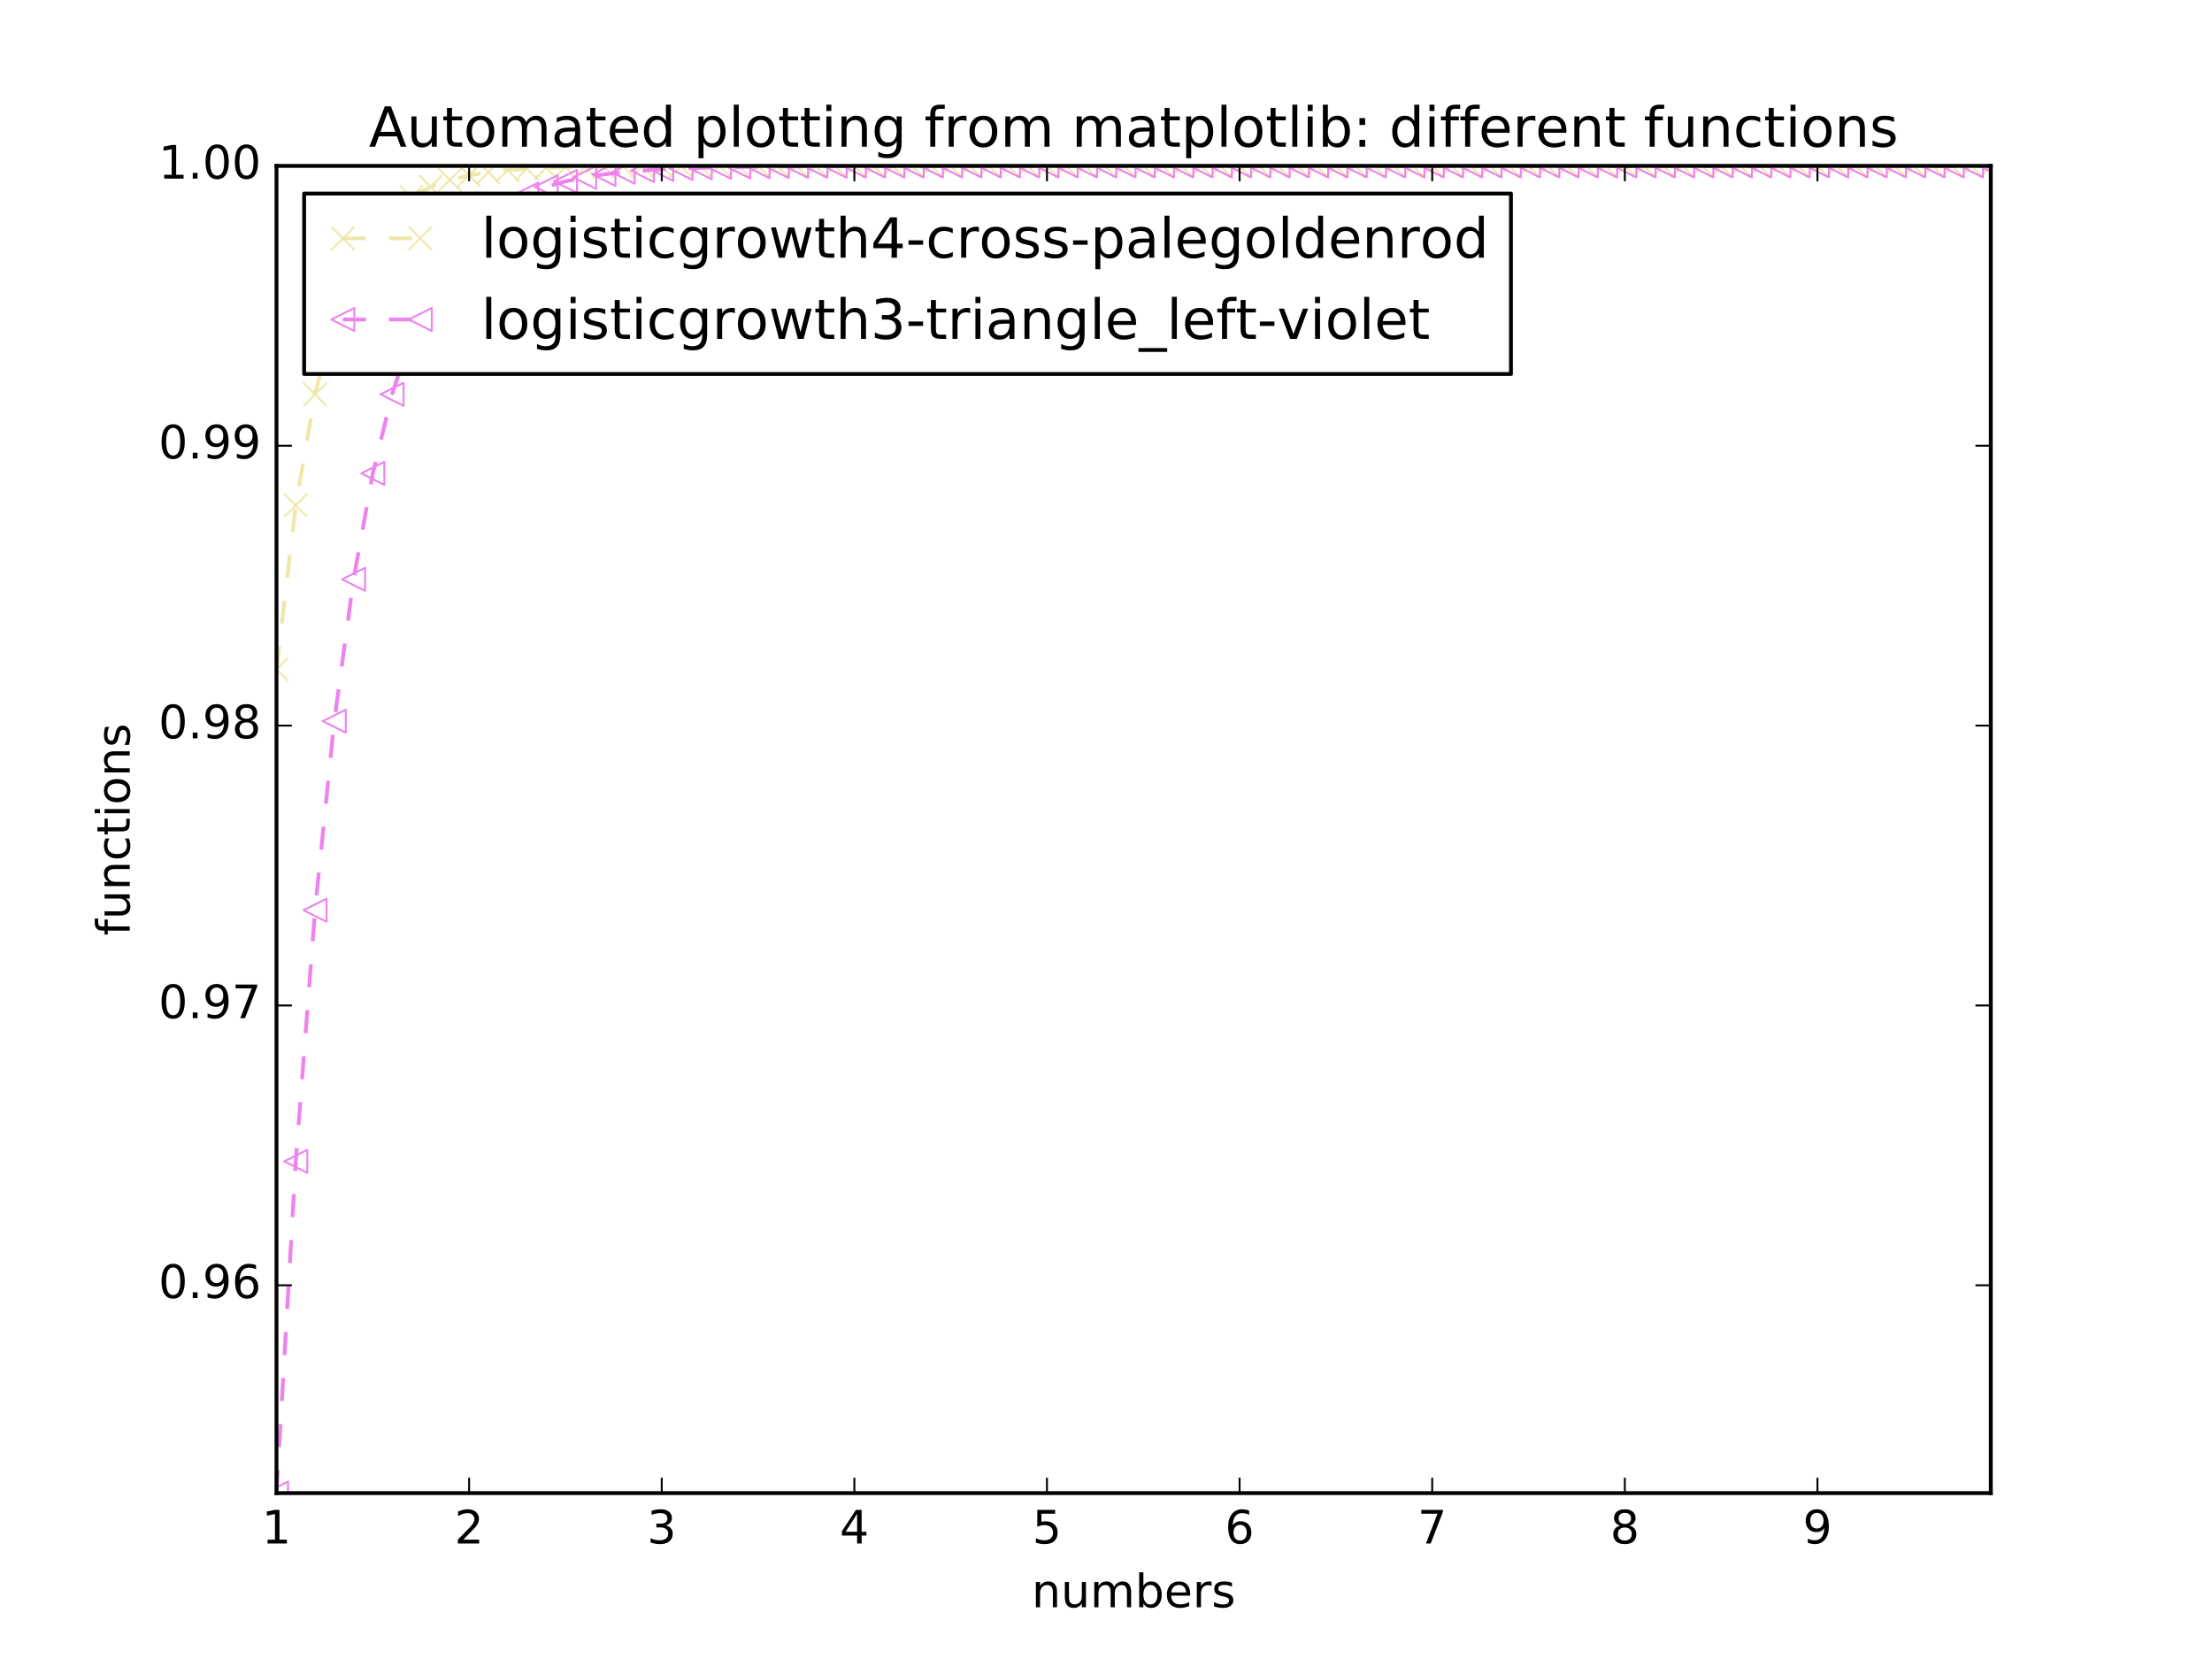 <?xml version="1.0" encoding="utf-8" standalone="no"?>
<!DOCTYPE svg PUBLIC "-//W3C//DTD SVG 1.1//EN"
  "http://www.w3.org/Graphics/SVG/1.1/DTD/svg11.dtd">
<!-- Created with matplotlib (http://matplotlib.org/) -->
<svg height="432pt" version="1.1" viewBox="0 0 576 432" width="576pt" xmlns="http://www.w3.org/2000/svg" xmlns:xlink="http://www.w3.org/1999/xlink">
 <defs>
  <style type="text/css">
*{stroke-linecap:butt;stroke-linejoin:round;stroke-miterlimit:100000;}
  </style>
 </defs>
 <g id="figure_1">
  <g id="patch_1">
   <path d="M 0 432 
L 576 432 
L 576 0 
L 0 0 
z
" style="fill:#ffffff;"/>
  </g>
  <g id="axes_1">
   <g id="patch_2">
    <path d="M 72 388.8 
L 518.4 388.8 
L 518.4 43.2 
L 72 43.2 
z
" style="fill:#ffffff;"/>
   </g>
   <g id="line2d_1">
    <path clip-path="url(#p5dd9fa1127)" d="M 72 174.268 
L 77.016 131.582 
L 82.031 102.682 
L 87.047 83.18 
L 92.063 70.048 
L 97.079 61.218 
L 102.094 55.288 
L 107.11 51.307 
L 112.126 48.636 
L 117.142 46.845 
L 122.157 45.644 
L 127.173 44.838 
L 132.189 44.298 
L 137.204 43.936 
L 142.22 43.694 
L 147.236 43.531 
L 152.252 43.422 
L 157.267 43.349 
L 162.283 43.3 
L 167.299 43.267 
L 172.315 43.245 
L 177.33 43.23 
L 182.346 43.22 
L 187.362 43.213 
L 192.378 43.209 
L 197.393 43.206 
L 202.409 43.204 
L 207.425 43.203 
L 212.44 43.202 
L 217.456 43.201 
L 222.472 43.201 
L 227.488 43.201 
L 232.503 43.2 
L 237.519 43.2 
L 242.535 43.2 
L 247.551 43.2 
L 252.566 43.2 
L 257.582 43.2 
L 262.598 43.2 
L 267.613 43.2 
L 272.629 43.2 
L 277.645 43.2 
L 282.661 43.2 
L 287.676 43.2 
L 292.692 43.2 
L 297.708 43.2 
L 302.724 43.2 
L 307.739 43.2 
L 312.755 43.2 
L 317.771 43.2 
L 322.787 43.2 
L 327.802 43.2 
L 332.818 43.2 
L 337.834 43.2 
L 342.849 43.2 
L 347.865 43.2 
L 352.881 43.2 
L 357.897 43.2 
L 362.912 43.2 
L 367.928 43.2 
L 372.944 43.2 
L 377.96 43.2 
L 382.975 43.2 
L 387.991 43.2 
L 393.007 43.2 
L 398.022 43.2 
L 403.038 43.2 
L 408.054 43.2 
L 413.07 43.2 
L 418.085 43.2 
L 423.101 43.2 
L 428.117 43.2 
L 433.133 43.2 
L 438.148 43.2 
L 443.164 43.2 
L 448.18 43.2 
L 453.196 43.2 
L 458.211 43.2 
L 463.227 43.2 
L 468.243 43.2 
L 473.258 43.2 
L 478.274 43.2 
L 483.29 43.2 
L 488.306 43.2 
L 493.321 43.2 
L 498.337 43.2 
L 503.353 43.2 
L 508.369 43.2 
L 513.384 43.2 
L 518.4 43.2 
" style="fill:none;stroke:#eee8aa;stroke-dasharray:6,6;stroke-dashoffset:0.0;"/>
    <defs>
     <path d="M -3 3 
L 3 -3 
M -3 -3 
L 3 3 
" id="m1b41ee36ce" style="stroke:#eee8aa;stroke-width:0.5;"/>
    </defs>
    <g clip-path="url(#p5dd9fa1127)">
     <use style="fill:none;stroke:#eee8aa;stroke-width:0.5;" x="72.0" xlink:href="#m1b41ee36ce" y="174.268"/>
     <use style="fill:none;stroke:#eee8aa;stroke-width:0.5;" x="77.016" xlink:href="#m1b41ee36ce" y="131.582"/>
     <use style="fill:none;stroke:#eee8aa;stroke-width:0.5;" x="82.031" xlink:href="#m1b41ee36ce" y="102.682"/>
     <use style="fill:none;stroke:#eee8aa;stroke-width:0.5;" x="87.047" xlink:href="#m1b41ee36ce" y="83.18"/>
     <use style="fill:none;stroke:#eee8aa;stroke-width:0.5;" x="92.063" xlink:href="#m1b41ee36ce" y="70.048"/>
     <use style="fill:none;stroke:#eee8aa;stroke-width:0.5;" x="97.079" xlink:href="#m1b41ee36ce" y="61.218"/>
     <use style="fill:none;stroke:#eee8aa;stroke-width:0.5;" x="102.094" xlink:href="#m1b41ee36ce" y="55.288"/>
     <use style="fill:none;stroke:#eee8aa;stroke-width:0.5;" x="107.11" xlink:href="#m1b41ee36ce" y="51.307"/>
     <use style="fill:none;stroke:#eee8aa;stroke-width:0.5;" x="112.126" xlink:href="#m1b41ee36ce" y="48.636"/>
     <use style="fill:none;stroke:#eee8aa;stroke-width:0.5;" x="117.142" xlink:href="#m1b41ee36ce" y="46.845"/>
     <use style="fill:none;stroke:#eee8aa;stroke-width:0.5;" x="122.157" xlink:href="#m1b41ee36ce" y="45.644"/>
     <use style="fill:none;stroke:#eee8aa;stroke-width:0.5;" x="127.173" xlink:href="#m1b41ee36ce" y="44.838"/>
     <use style="fill:none;stroke:#eee8aa;stroke-width:0.5;" x="132.189" xlink:href="#m1b41ee36ce" y="44.298"/>
     <use style="fill:none;stroke:#eee8aa;stroke-width:0.5;" x="137.204" xlink:href="#m1b41ee36ce" y="43.936"/>
     <use style="fill:none;stroke:#eee8aa;stroke-width:0.5;" x="142.22" xlink:href="#m1b41ee36ce" y="43.694"/>
     <use style="fill:none;stroke:#eee8aa;stroke-width:0.5;" x="147.236" xlink:href="#m1b41ee36ce" y="43.531"/>
     <use style="fill:none;stroke:#eee8aa;stroke-width:0.5;" x="152.252" xlink:href="#m1b41ee36ce" y="43.422"/>
     <use style="fill:none;stroke:#eee8aa;stroke-width:0.5;" x="157.267" xlink:href="#m1b41ee36ce" y="43.349"/>
     <use style="fill:none;stroke:#eee8aa;stroke-width:0.5;" x="162.283" xlink:href="#m1b41ee36ce" y="43.3"/>
     <use style="fill:none;stroke:#eee8aa;stroke-width:0.5;" x="167.299" xlink:href="#m1b41ee36ce" y="43.267"/>
     <use style="fill:none;stroke:#eee8aa;stroke-width:0.5;" x="172.315" xlink:href="#m1b41ee36ce" y="43.245"/>
     <use style="fill:none;stroke:#eee8aa;stroke-width:0.5;" x="177.33" xlink:href="#m1b41ee36ce" y="43.23"/>
     <use style="fill:none;stroke:#eee8aa;stroke-width:0.5;" x="182.346" xlink:href="#m1b41ee36ce" y="43.22"/>
     <use style="fill:none;stroke:#eee8aa;stroke-width:0.5;" x="187.362" xlink:href="#m1b41ee36ce" y="43.213"/>
     <use style="fill:none;stroke:#eee8aa;stroke-width:0.5;" x="192.378" xlink:href="#m1b41ee36ce" y="43.209"/>
     <use style="fill:none;stroke:#eee8aa;stroke-width:0.5;" x="197.393" xlink:href="#m1b41ee36ce" y="43.206"/>
     <use style="fill:none;stroke:#eee8aa;stroke-width:0.5;" x="202.409" xlink:href="#m1b41ee36ce" y="43.204"/>
     <use style="fill:none;stroke:#eee8aa;stroke-width:0.5;" x="207.425" xlink:href="#m1b41ee36ce" y="43.203"/>
     <use style="fill:none;stroke:#eee8aa;stroke-width:0.5;" x="212.44" xlink:href="#m1b41ee36ce" y="43.202"/>
     <use style="fill:none;stroke:#eee8aa;stroke-width:0.5;" x="217.456" xlink:href="#m1b41ee36ce" y="43.201"/>
     <use style="fill:none;stroke:#eee8aa;stroke-width:0.5;" x="222.472" xlink:href="#m1b41ee36ce" y="43.201"/>
     <use style="fill:none;stroke:#eee8aa;stroke-width:0.5;" x="227.488" xlink:href="#m1b41ee36ce" y="43.201"/>
     <use style="fill:none;stroke:#eee8aa;stroke-width:0.5;" x="232.503" xlink:href="#m1b41ee36ce" y="43.2"/>
     <use style="fill:none;stroke:#eee8aa;stroke-width:0.5;" x="237.519" xlink:href="#m1b41ee36ce" y="43.2"/>
     <use style="fill:none;stroke:#eee8aa;stroke-width:0.5;" x="242.535" xlink:href="#m1b41ee36ce" y="43.2"/>
     <use style="fill:none;stroke:#eee8aa;stroke-width:0.5;" x="247.551" xlink:href="#m1b41ee36ce" y="43.2"/>
     <use style="fill:none;stroke:#eee8aa;stroke-width:0.5;" x="252.566" xlink:href="#m1b41ee36ce" y="43.2"/>
     <use style="fill:none;stroke:#eee8aa;stroke-width:0.5;" x="257.582" xlink:href="#m1b41ee36ce" y="43.2"/>
     <use style="fill:none;stroke:#eee8aa;stroke-width:0.5;" x="262.598" xlink:href="#m1b41ee36ce" y="43.2"/>
     <use style="fill:none;stroke:#eee8aa;stroke-width:0.5;" x="267.613" xlink:href="#m1b41ee36ce" y="43.2"/>
     <use style="fill:none;stroke:#eee8aa;stroke-width:0.5;" x="272.629" xlink:href="#m1b41ee36ce" y="43.2"/>
     <use style="fill:none;stroke:#eee8aa;stroke-width:0.5;" x="277.645" xlink:href="#m1b41ee36ce" y="43.2"/>
     <use style="fill:none;stroke:#eee8aa;stroke-width:0.5;" x="282.661" xlink:href="#m1b41ee36ce" y="43.2"/>
     <use style="fill:none;stroke:#eee8aa;stroke-width:0.5;" x="287.676" xlink:href="#m1b41ee36ce" y="43.2"/>
     <use style="fill:none;stroke:#eee8aa;stroke-width:0.5;" x="292.692" xlink:href="#m1b41ee36ce" y="43.2"/>
     <use style="fill:none;stroke:#eee8aa;stroke-width:0.5;" x="297.708" xlink:href="#m1b41ee36ce" y="43.2"/>
     <use style="fill:none;stroke:#eee8aa;stroke-width:0.5;" x="302.724" xlink:href="#m1b41ee36ce" y="43.2"/>
     <use style="fill:none;stroke:#eee8aa;stroke-width:0.5;" x="307.739" xlink:href="#m1b41ee36ce" y="43.2"/>
     <use style="fill:none;stroke:#eee8aa;stroke-width:0.5;" x="312.755" xlink:href="#m1b41ee36ce" y="43.2"/>
     <use style="fill:none;stroke:#eee8aa;stroke-width:0.5;" x="317.771" xlink:href="#m1b41ee36ce" y="43.2"/>
     <use style="fill:none;stroke:#eee8aa;stroke-width:0.5;" x="322.787" xlink:href="#m1b41ee36ce" y="43.2"/>
     <use style="fill:none;stroke:#eee8aa;stroke-width:0.5;" x="327.802" xlink:href="#m1b41ee36ce" y="43.2"/>
     <use style="fill:none;stroke:#eee8aa;stroke-width:0.5;" x="332.818" xlink:href="#m1b41ee36ce" y="43.2"/>
     <use style="fill:none;stroke:#eee8aa;stroke-width:0.5;" x="337.834" xlink:href="#m1b41ee36ce" y="43.2"/>
     <use style="fill:none;stroke:#eee8aa;stroke-width:0.5;" x="342.849" xlink:href="#m1b41ee36ce" y="43.2"/>
     <use style="fill:none;stroke:#eee8aa;stroke-width:0.5;" x="347.865" xlink:href="#m1b41ee36ce" y="43.2"/>
     <use style="fill:none;stroke:#eee8aa;stroke-width:0.5;" x="352.881" xlink:href="#m1b41ee36ce" y="43.2"/>
     <use style="fill:none;stroke:#eee8aa;stroke-width:0.5;" x="357.897" xlink:href="#m1b41ee36ce" y="43.2"/>
     <use style="fill:none;stroke:#eee8aa;stroke-width:0.5;" x="362.912" xlink:href="#m1b41ee36ce" y="43.2"/>
     <use style="fill:none;stroke:#eee8aa;stroke-width:0.5;" x="367.928" xlink:href="#m1b41ee36ce" y="43.2"/>
     <use style="fill:none;stroke:#eee8aa;stroke-width:0.5;" x="372.944" xlink:href="#m1b41ee36ce" y="43.2"/>
     <use style="fill:none;stroke:#eee8aa;stroke-width:0.5;" x="377.96" xlink:href="#m1b41ee36ce" y="43.2"/>
     <use style="fill:none;stroke:#eee8aa;stroke-width:0.5;" x="382.975" xlink:href="#m1b41ee36ce" y="43.2"/>
     <use style="fill:none;stroke:#eee8aa;stroke-width:0.5;" x="387.991" xlink:href="#m1b41ee36ce" y="43.2"/>
     <use style="fill:none;stroke:#eee8aa;stroke-width:0.5;" x="393.007" xlink:href="#m1b41ee36ce" y="43.2"/>
     <use style="fill:none;stroke:#eee8aa;stroke-width:0.5;" x="398.022" xlink:href="#m1b41ee36ce" y="43.2"/>
     <use style="fill:none;stroke:#eee8aa;stroke-width:0.5;" x="403.038" xlink:href="#m1b41ee36ce" y="43.2"/>
     <use style="fill:none;stroke:#eee8aa;stroke-width:0.5;" x="408.054" xlink:href="#m1b41ee36ce" y="43.2"/>
     <use style="fill:none;stroke:#eee8aa;stroke-width:0.5;" x="413.07" xlink:href="#m1b41ee36ce" y="43.2"/>
     <use style="fill:none;stroke:#eee8aa;stroke-width:0.5;" x="418.085" xlink:href="#m1b41ee36ce" y="43.2"/>
     <use style="fill:none;stroke:#eee8aa;stroke-width:0.5;" x="423.101" xlink:href="#m1b41ee36ce" y="43.2"/>
     <use style="fill:none;stroke:#eee8aa;stroke-width:0.5;" x="428.117" xlink:href="#m1b41ee36ce" y="43.2"/>
     <use style="fill:none;stroke:#eee8aa;stroke-width:0.5;" x="433.133" xlink:href="#m1b41ee36ce" y="43.2"/>
     <use style="fill:none;stroke:#eee8aa;stroke-width:0.5;" x="438.148" xlink:href="#m1b41ee36ce" y="43.2"/>
     <use style="fill:none;stroke:#eee8aa;stroke-width:0.5;" x="443.164" xlink:href="#m1b41ee36ce" y="43.2"/>
     <use style="fill:none;stroke:#eee8aa;stroke-width:0.5;" x="448.18" xlink:href="#m1b41ee36ce" y="43.2"/>
     <use style="fill:none;stroke:#eee8aa;stroke-width:0.5;" x="453.196" xlink:href="#m1b41ee36ce" y="43.2"/>
     <use style="fill:none;stroke:#eee8aa;stroke-width:0.5;" x="458.211" xlink:href="#m1b41ee36ce" y="43.2"/>
     <use style="fill:none;stroke:#eee8aa;stroke-width:0.5;" x="463.227" xlink:href="#m1b41ee36ce" y="43.2"/>
     <use style="fill:none;stroke:#eee8aa;stroke-width:0.5;" x="468.243" xlink:href="#m1b41ee36ce" y="43.2"/>
     <use style="fill:none;stroke:#eee8aa;stroke-width:0.5;" x="473.258" xlink:href="#m1b41ee36ce" y="43.2"/>
     <use style="fill:none;stroke:#eee8aa;stroke-width:0.5;" x="478.274" xlink:href="#m1b41ee36ce" y="43.2"/>
     <use style="fill:none;stroke:#eee8aa;stroke-width:0.5;" x="483.29" xlink:href="#m1b41ee36ce" y="43.2"/>
     <use style="fill:none;stroke:#eee8aa;stroke-width:0.5;" x="488.306" xlink:href="#m1b41ee36ce" y="43.2"/>
     <use style="fill:none;stroke:#eee8aa;stroke-width:0.5;" x="493.321" xlink:href="#m1b41ee36ce" y="43.2"/>
     <use style="fill:none;stroke:#eee8aa;stroke-width:0.5;" x="498.337" xlink:href="#m1b41ee36ce" y="43.2"/>
     <use style="fill:none;stroke:#eee8aa;stroke-width:0.5;" x="503.353" xlink:href="#m1b41ee36ce" y="43.2"/>
     <use style="fill:none;stroke:#eee8aa;stroke-width:0.5;" x="508.369" xlink:href="#m1b41ee36ce" y="43.2"/>
     <use style="fill:none;stroke:#eee8aa;stroke-width:0.5;" x="513.384" xlink:href="#m1b41ee36ce" y="43.2"/>
     <use style="fill:none;stroke:#eee8aa;stroke-width:0.5;" x="518.4" xlink:href="#m1b41ee36ce" y="43.2"/>
    </g>
   </g>
   <g id="line2d_2">
    <path clip-path="url(#p5dd9fa1127)" d="M 72 388.8 
L 77.016 302.413 
L 82.031 237.017 
L 87.047 187.78 
L 92.063 150.861 
L 97.079 123.264 
L 102.094 102.682 
L 107.11 87.359 
L 112.126 75.965 
L 117.142 67.501 
L 122.157 61.218 
L 127.173 56.557 
L 132.189 53.1 
L 137.204 50.537 
L 142.22 48.636 
L 147.236 47.228 
L 152.252 46.185 
L 157.267 45.411 
L 162.283 44.838 
L 167.299 44.414 
L 172.315 44.099 
L 177.33 43.866 
L 182.346 43.694 
L 187.362 43.566 
L 192.378 43.471 
L 197.393 43.401 
L 202.409 43.349 
L 207.425 43.31 
L 212.44 43.282 
L 217.456 43.26 
L 222.472 43.245 
L 227.488 43.233 
L 232.503 43.225 
L 237.519 43.218 
L 242.535 43.213 
L 247.551 43.21 
L 252.566 43.207 
L 257.582 43.205 
L 262.598 43.204 
L 267.613 43.203 
L 272.629 43.202 
L 277.645 43.202 
L 282.661 43.201 
L 287.676 43.201 
L 292.692 43.201 
L 297.708 43.2 
L 302.724 43.2 
L 307.739 43.2 
L 312.755 43.2 
L 317.771 43.2 
L 322.787 43.2 
L 327.802 43.2 
L 332.818 43.2 
L 337.834 43.2 
L 342.849 43.2 
L 347.865 43.2 
L 352.881 43.2 
L 357.897 43.2 
L 362.912 43.2 
L 367.928 43.2 
L 372.944 43.2 
L 377.96 43.2 
L 382.975 43.2 
L 387.991 43.2 
L 393.007 43.2 
L 398.022 43.2 
L 403.038 43.2 
L 408.054 43.2 
L 413.07 43.2 
L 418.085 43.2 
L 423.101 43.2 
L 428.117 43.2 
L 433.133 43.2 
L 438.148 43.2 
L 443.164 43.2 
L 448.18 43.2 
L 453.196 43.2 
L 458.211 43.2 
L 463.227 43.2 
L 468.243 43.2 
L 473.258 43.2 
L 478.274 43.2 
L 483.29 43.2 
L 488.306 43.2 
L 493.321 43.2 
L 498.337 43.2 
L 503.353 43.2 
L 508.369 43.2 
L 513.384 43.2 
L 518.4 43.2 
" style="fill:none;stroke:#ee82ee;stroke-dasharray:6,6;stroke-dashoffset:0.0;"/>
    <defs>
     <path d="M -3 -0 
L 3 3 
L 3 -3 
z
" id="mc9f8df1d9f" style="stroke:#ee82ee;stroke-linejoin:miter;stroke-width:0.5;"/>
    </defs>
    <g clip-path="url(#p5dd9fa1127)">
     <use style="fill:none;stroke:#ee82ee;stroke-linejoin:miter;stroke-width:0.5;" x="72.0" xlink:href="#mc9f8df1d9f" y="388.8"/>
     <use style="fill:none;stroke:#ee82ee;stroke-linejoin:miter;stroke-width:0.5;" x="77.016" xlink:href="#mc9f8df1d9f" y="302.413"/>
     <use style="fill:none;stroke:#ee82ee;stroke-linejoin:miter;stroke-width:0.5;" x="82.031" xlink:href="#mc9f8df1d9f" y="237.017"/>
     <use style="fill:none;stroke:#ee82ee;stroke-linejoin:miter;stroke-width:0.5;" x="87.047" xlink:href="#mc9f8df1d9f" y="187.78"/>
     <use style="fill:none;stroke:#ee82ee;stroke-linejoin:miter;stroke-width:0.5;" x="92.063" xlink:href="#mc9f8df1d9f" y="150.861"/>
     <use style="fill:none;stroke:#ee82ee;stroke-linejoin:miter;stroke-width:0.5;" x="97.079" xlink:href="#mc9f8df1d9f" y="123.264"/>
     <use style="fill:none;stroke:#ee82ee;stroke-linejoin:miter;stroke-width:0.5;" x="102.094" xlink:href="#mc9f8df1d9f" y="102.682"/>
     <use style="fill:none;stroke:#ee82ee;stroke-linejoin:miter;stroke-width:0.5;" x="107.11" xlink:href="#mc9f8df1d9f" y="87.359"/>
     <use style="fill:none;stroke:#ee82ee;stroke-linejoin:miter;stroke-width:0.5;" x="112.126" xlink:href="#mc9f8df1d9f" y="75.965"/>
     <use style="fill:none;stroke:#ee82ee;stroke-linejoin:miter;stroke-width:0.5;" x="117.142" xlink:href="#mc9f8df1d9f" y="67.501"/>
     <use style="fill:none;stroke:#ee82ee;stroke-linejoin:miter;stroke-width:0.5;" x="122.157" xlink:href="#mc9f8df1d9f" y="61.218"/>
     <use style="fill:none;stroke:#ee82ee;stroke-linejoin:miter;stroke-width:0.5;" x="127.173" xlink:href="#mc9f8df1d9f" y="56.557"/>
     <use style="fill:none;stroke:#ee82ee;stroke-linejoin:miter;stroke-width:0.5;" x="132.189" xlink:href="#mc9f8df1d9f" y="53.1"/>
     <use style="fill:none;stroke:#ee82ee;stroke-linejoin:miter;stroke-width:0.5;" x="137.204" xlink:href="#mc9f8df1d9f" y="50.537"/>
     <use style="fill:none;stroke:#ee82ee;stroke-linejoin:miter;stroke-width:0.5;" x="142.22" xlink:href="#mc9f8df1d9f" y="48.636"/>
     <use style="fill:none;stroke:#ee82ee;stroke-linejoin:miter;stroke-width:0.5;" x="147.236" xlink:href="#mc9f8df1d9f" y="47.228"/>
     <use style="fill:none;stroke:#ee82ee;stroke-linejoin:miter;stroke-width:0.5;" x="152.252" xlink:href="#mc9f8df1d9f" y="46.185"/>
     <use style="fill:none;stroke:#ee82ee;stroke-linejoin:miter;stroke-width:0.5;" x="157.267" xlink:href="#mc9f8df1d9f" y="45.411"/>
     <use style="fill:none;stroke:#ee82ee;stroke-linejoin:miter;stroke-width:0.5;" x="162.283" xlink:href="#mc9f8df1d9f" y="44.838"/>
     <use style="fill:none;stroke:#ee82ee;stroke-linejoin:miter;stroke-width:0.5;" x="167.299" xlink:href="#mc9f8df1d9f" y="44.414"/>
     <use style="fill:none;stroke:#ee82ee;stroke-linejoin:miter;stroke-width:0.5;" x="172.315" xlink:href="#mc9f8df1d9f" y="44.099"/>
     <use style="fill:none;stroke:#ee82ee;stroke-linejoin:miter;stroke-width:0.5;" x="177.33" xlink:href="#mc9f8df1d9f" y="43.866"/>
     <use style="fill:none;stroke:#ee82ee;stroke-linejoin:miter;stroke-width:0.5;" x="182.346" xlink:href="#mc9f8df1d9f" y="43.694"/>
     <use style="fill:none;stroke:#ee82ee;stroke-linejoin:miter;stroke-width:0.5;" x="187.362" xlink:href="#mc9f8df1d9f" y="43.566"/>
     <use style="fill:none;stroke:#ee82ee;stroke-linejoin:miter;stroke-width:0.5;" x="192.378" xlink:href="#mc9f8df1d9f" y="43.471"/>
     <use style="fill:none;stroke:#ee82ee;stroke-linejoin:miter;stroke-width:0.5;" x="197.393" xlink:href="#mc9f8df1d9f" y="43.401"/>
     <use style="fill:none;stroke:#ee82ee;stroke-linejoin:miter;stroke-width:0.5;" x="202.409" xlink:href="#mc9f8df1d9f" y="43.349"/>
     <use style="fill:none;stroke:#ee82ee;stroke-linejoin:miter;stroke-width:0.5;" x="207.425" xlink:href="#mc9f8df1d9f" y="43.31"/>
     <use style="fill:none;stroke:#ee82ee;stroke-linejoin:miter;stroke-width:0.5;" x="212.44" xlink:href="#mc9f8df1d9f" y="43.282"/>
     <use style="fill:none;stroke:#ee82ee;stroke-linejoin:miter;stroke-width:0.5;" x="217.456" xlink:href="#mc9f8df1d9f" y="43.26"/>
     <use style="fill:none;stroke:#ee82ee;stroke-linejoin:miter;stroke-width:0.5;" x="222.472" xlink:href="#mc9f8df1d9f" y="43.245"/>
     <use style="fill:none;stroke:#ee82ee;stroke-linejoin:miter;stroke-width:0.5;" x="227.488" xlink:href="#mc9f8df1d9f" y="43.233"/>
     <use style="fill:none;stroke:#ee82ee;stroke-linejoin:miter;stroke-width:0.5;" x="232.503" xlink:href="#mc9f8df1d9f" y="43.225"/>
     <use style="fill:none;stroke:#ee82ee;stroke-linejoin:miter;stroke-width:0.5;" x="237.519" xlink:href="#mc9f8df1d9f" y="43.218"/>
     <use style="fill:none;stroke:#ee82ee;stroke-linejoin:miter;stroke-width:0.5;" x="242.535" xlink:href="#mc9f8df1d9f" y="43.213"/>
     <use style="fill:none;stroke:#ee82ee;stroke-linejoin:miter;stroke-width:0.5;" x="247.551" xlink:href="#mc9f8df1d9f" y="43.21"/>
     <use style="fill:none;stroke:#ee82ee;stroke-linejoin:miter;stroke-width:0.5;" x="252.566" xlink:href="#mc9f8df1d9f" y="43.207"/>
     <use style="fill:none;stroke:#ee82ee;stroke-linejoin:miter;stroke-width:0.5;" x="257.582" xlink:href="#mc9f8df1d9f" y="43.205"/>
     <use style="fill:none;stroke:#ee82ee;stroke-linejoin:miter;stroke-width:0.5;" x="262.598" xlink:href="#mc9f8df1d9f" y="43.204"/>
     <use style="fill:none;stroke:#ee82ee;stroke-linejoin:miter;stroke-width:0.5;" x="267.613" xlink:href="#mc9f8df1d9f" y="43.203"/>
     <use style="fill:none;stroke:#ee82ee;stroke-linejoin:miter;stroke-width:0.5;" x="272.629" xlink:href="#mc9f8df1d9f" y="43.202"/>
     <use style="fill:none;stroke:#ee82ee;stroke-linejoin:miter;stroke-width:0.5;" x="277.645" xlink:href="#mc9f8df1d9f" y="43.202"/>
     <use style="fill:none;stroke:#ee82ee;stroke-linejoin:miter;stroke-width:0.5;" x="282.661" xlink:href="#mc9f8df1d9f" y="43.201"/>
     <use style="fill:none;stroke:#ee82ee;stroke-linejoin:miter;stroke-width:0.5;" x="287.676" xlink:href="#mc9f8df1d9f" y="43.201"/>
     <use style="fill:none;stroke:#ee82ee;stroke-linejoin:miter;stroke-width:0.5;" x="292.692" xlink:href="#mc9f8df1d9f" y="43.201"/>
     <use style="fill:none;stroke:#ee82ee;stroke-linejoin:miter;stroke-width:0.5;" x="297.708" xlink:href="#mc9f8df1d9f" y="43.2"/>
     <use style="fill:none;stroke:#ee82ee;stroke-linejoin:miter;stroke-width:0.5;" x="302.724" xlink:href="#mc9f8df1d9f" y="43.2"/>
     <use style="fill:none;stroke:#ee82ee;stroke-linejoin:miter;stroke-width:0.5;" x="307.739" xlink:href="#mc9f8df1d9f" y="43.2"/>
     <use style="fill:none;stroke:#ee82ee;stroke-linejoin:miter;stroke-width:0.5;" x="312.755" xlink:href="#mc9f8df1d9f" y="43.2"/>
     <use style="fill:none;stroke:#ee82ee;stroke-linejoin:miter;stroke-width:0.5;" x="317.771" xlink:href="#mc9f8df1d9f" y="43.2"/>
     <use style="fill:none;stroke:#ee82ee;stroke-linejoin:miter;stroke-width:0.5;" x="322.787" xlink:href="#mc9f8df1d9f" y="43.2"/>
     <use style="fill:none;stroke:#ee82ee;stroke-linejoin:miter;stroke-width:0.5;" x="327.802" xlink:href="#mc9f8df1d9f" y="43.2"/>
     <use style="fill:none;stroke:#ee82ee;stroke-linejoin:miter;stroke-width:0.5;" x="332.818" xlink:href="#mc9f8df1d9f" y="43.2"/>
     <use style="fill:none;stroke:#ee82ee;stroke-linejoin:miter;stroke-width:0.5;" x="337.834" xlink:href="#mc9f8df1d9f" y="43.2"/>
     <use style="fill:none;stroke:#ee82ee;stroke-linejoin:miter;stroke-width:0.5;" x="342.849" xlink:href="#mc9f8df1d9f" y="43.2"/>
     <use style="fill:none;stroke:#ee82ee;stroke-linejoin:miter;stroke-width:0.5;" x="347.865" xlink:href="#mc9f8df1d9f" y="43.2"/>
     <use style="fill:none;stroke:#ee82ee;stroke-linejoin:miter;stroke-width:0.5;" x="352.881" xlink:href="#mc9f8df1d9f" y="43.2"/>
     <use style="fill:none;stroke:#ee82ee;stroke-linejoin:miter;stroke-width:0.5;" x="357.897" xlink:href="#mc9f8df1d9f" y="43.2"/>
     <use style="fill:none;stroke:#ee82ee;stroke-linejoin:miter;stroke-width:0.5;" x="362.912" xlink:href="#mc9f8df1d9f" y="43.2"/>
     <use style="fill:none;stroke:#ee82ee;stroke-linejoin:miter;stroke-width:0.5;" x="367.928" xlink:href="#mc9f8df1d9f" y="43.2"/>
     <use style="fill:none;stroke:#ee82ee;stroke-linejoin:miter;stroke-width:0.5;" x="372.944" xlink:href="#mc9f8df1d9f" y="43.2"/>
     <use style="fill:none;stroke:#ee82ee;stroke-linejoin:miter;stroke-width:0.5;" x="377.96" xlink:href="#mc9f8df1d9f" y="43.2"/>
     <use style="fill:none;stroke:#ee82ee;stroke-linejoin:miter;stroke-width:0.5;" x="382.975" xlink:href="#mc9f8df1d9f" y="43.2"/>
     <use style="fill:none;stroke:#ee82ee;stroke-linejoin:miter;stroke-width:0.5;" x="387.991" xlink:href="#mc9f8df1d9f" y="43.2"/>
     <use style="fill:none;stroke:#ee82ee;stroke-linejoin:miter;stroke-width:0.5;" x="393.007" xlink:href="#mc9f8df1d9f" y="43.2"/>
     <use style="fill:none;stroke:#ee82ee;stroke-linejoin:miter;stroke-width:0.5;" x="398.022" xlink:href="#mc9f8df1d9f" y="43.2"/>
     <use style="fill:none;stroke:#ee82ee;stroke-linejoin:miter;stroke-width:0.5;" x="403.038" xlink:href="#mc9f8df1d9f" y="43.2"/>
     <use style="fill:none;stroke:#ee82ee;stroke-linejoin:miter;stroke-width:0.5;" x="408.054" xlink:href="#mc9f8df1d9f" y="43.2"/>
     <use style="fill:none;stroke:#ee82ee;stroke-linejoin:miter;stroke-width:0.5;" x="413.07" xlink:href="#mc9f8df1d9f" y="43.2"/>
     <use style="fill:none;stroke:#ee82ee;stroke-linejoin:miter;stroke-width:0.5;" x="418.085" xlink:href="#mc9f8df1d9f" y="43.2"/>
     <use style="fill:none;stroke:#ee82ee;stroke-linejoin:miter;stroke-width:0.5;" x="423.101" xlink:href="#mc9f8df1d9f" y="43.2"/>
     <use style="fill:none;stroke:#ee82ee;stroke-linejoin:miter;stroke-width:0.5;" x="428.117" xlink:href="#mc9f8df1d9f" y="43.2"/>
     <use style="fill:none;stroke:#ee82ee;stroke-linejoin:miter;stroke-width:0.5;" x="433.133" xlink:href="#mc9f8df1d9f" y="43.2"/>
     <use style="fill:none;stroke:#ee82ee;stroke-linejoin:miter;stroke-width:0.5;" x="438.148" xlink:href="#mc9f8df1d9f" y="43.2"/>
     <use style="fill:none;stroke:#ee82ee;stroke-linejoin:miter;stroke-width:0.5;" x="443.164" xlink:href="#mc9f8df1d9f" y="43.2"/>
     <use style="fill:none;stroke:#ee82ee;stroke-linejoin:miter;stroke-width:0.5;" x="448.18" xlink:href="#mc9f8df1d9f" y="43.2"/>
     <use style="fill:none;stroke:#ee82ee;stroke-linejoin:miter;stroke-width:0.5;" x="453.196" xlink:href="#mc9f8df1d9f" y="43.2"/>
     <use style="fill:none;stroke:#ee82ee;stroke-linejoin:miter;stroke-width:0.5;" x="458.211" xlink:href="#mc9f8df1d9f" y="43.2"/>
     <use style="fill:none;stroke:#ee82ee;stroke-linejoin:miter;stroke-width:0.5;" x="463.227" xlink:href="#mc9f8df1d9f" y="43.2"/>
     <use style="fill:none;stroke:#ee82ee;stroke-linejoin:miter;stroke-width:0.5;" x="468.243" xlink:href="#mc9f8df1d9f" y="43.2"/>
     <use style="fill:none;stroke:#ee82ee;stroke-linejoin:miter;stroke-width:0.5;" x="473.258" xlink:href="#mc9f8df1d9f" y="43.2"/>
     <use style="fill:none;stroke:#ee82ee;stroke-linejoin:miter;stroke-width:0.5;" x="478.274" xlink:href="#mc9f8df1d9f" y="43.2"/>
     <use style="fill:none;stroke:#ee82ee;stroke-linejoin:miter;stroke-width:0.5;" x="483.29" xlink:href="#mc9f8df1d9f" y="43.2"/>
     <use style="fill:none;stroke:#ee82ee;stroke-linejoin:miter;stroke-width:0.5;" x="488.306" xlink:href="#mc9f8df1d9f" y="43.2"/>
     <use style="fill:none;stroke:#ee82ee;stroke-linejoin:miter;stroke-width:0.5;" x="493.321" xlink:href="#mc9f8df1d9f" y="43.2"/>
     <use style="fill:none;stroke:#ee82ee;stroke-linejoin:miter;stroke-width:0.5;" x="498.337" xlink:href="#mc9f8df1d9f" y="43.2"/>
     <use style="fill:none;stroke:#ee82ee;stroke-linejoin:miter;stroke-width:0.5;" x="503.353" xlink:href="#mc9f8df1d9f" y="43.2"/>
     <use style="fill:none;stroke:#ee82ee;stroke-linejoin:miter;stroke-width:0.5;" x="508.369" xlink:href="#mc9f8df1d9f" y="43.2"/>
     <use style="fill:none;stroke:#ee82ee;stroke-linejoin:miter;stroke-width:0.5;" x="513.384" xlink:href="#mc9f8df1d9f" y="43.2"/>
     <use style="fill:none;stroke:#ee82ee;stroke-linejoin:miter;stroke-width:0.5;" x="518.4" xlink:href="#mc9f8df1d9f" y="43.2"/>
    </g>
   </g>
   <g id="patch_3">
    <path d="M 72 43.2 
L 518.4 43.2 
" style="fill:none;stroke:#000000;stroke-linecap:square;stroke-linejoin:miter;"/>
   </g>
   <g id="patch_4">
    <path d="M 518.4 388.8 
L 518.4 43.2 
" style="fill:none;stroke:#000000;stroke-linecap:square;stroke-linejoin:miter;"/>
   </g>
   <g id="patch_5">
    <path d="M 72 388.8 
L 518.4 388.8 
" style="fill:none;stroke:#000000;stroke-linecap:square;stroke-linejoin:miter;"/>
   </g>
   <g id="patch_6">
    <path d="M 72 388.8 
L 72 43.2 
" style="fill:none;stroke:#000000;stroke-linecap:square;stroke-linejoin:miter;"/>
   </g>
   <g id="matplotlib.axis_1">
    <g id="xtick_1">
     <g id="line2d_3">
      <defs>
       <path d="M 0 0 
L 0 -4 
" id="mf0ae6c072f" style="stroke:#000000;stroke-width:0.5;"/>
      </defs>
      <g>
       <use style="stroke:#000000;stroke-width:0.5;" x="72.0" xlink:href="#mf0ae6c072f" y="388.8"/>
      </g>
     </g>
     <g id="line2d_4">
      <defs>
       <path d="M 0 0 
L 0 4 
" id="m4b8408a9d3" style="stroke:#000000;stroke-width:0.5;"/>
      </defs>
      <g>
       <use style="stroke:#000000;stroke-width:0.5;" x="72.0" xlink:href="#m4b8408a9d3" y="43.2"/>
      </g>
     </g>
     <g id="text_1">
      <!-- 1 -->
      <defs>
       <path d="M 12.406 8.297 
L 28.516 8.297 
L 28.516 63.922 
L 10.984 60.406 
L 10.984 69.391 
L 28.422 72.906 
L 38.281 72.906 
L 38.281 8.297 
L 54.391 8.297 
L 54.391 0 
L 12.406 0 
z
" id="BitstreamVeraSans-Roman-31"/>
      </defs>
      <g transform="translate(68.183 401.918)scale(0.12 -0.12)">
       <use xlink:href="#BitstreamVeraSans-Roman-31"/>
      </g>
     </g>
    </g>
    <g id="xtick_2">
     <g id="line2d_5">
      <g>
       <use style="stroke:#000000;stroke-width:0.5;" x="122.157" xlink:href="#mf0ae6c072f" y="388.8"/>
      </g>
     </g>
     <g id="line2d_6">
      <g>
       <use style="stroke:#000000;stroke-width:0.5;" x="122.157" xlink:href="#m4b8408a9d3" y="43.2"/>
      </g>
     </g>
     <g id="text_2">
      <!-- 2 -->
      <defs>
       <path d="M 19.188 8.297 
L 53.609 8.297 
L 53.609 0 
L 7.328 0 
L 7.328 8.297 
Q 12.938 14.109 22.625 23.891 
Q 32.328 33.688 34.812 36.531 
Q 39.547 41.844 41.422 45.531 
Q 43.312 49.219 43.312 52.781 
Q 43.312 58.594 39.234 62.25 
Q 35.156 65.922 28.609 65.922 
Q 23.969 65.922 18.812 64.312 
Q 13.672 62.703 7.812 59.422 
L 7.812 69.391 
Q 13.766 71.781 18.938 73 
Q 24.125 74.219 28.422 74.219 
Q 39.75 74.219 46.484 68.547 
Q 53.219 62.891 53.219 53.422 
Q 53.219 48.922 51.531 44.891 
Q 49.859 40.875 45.406 35.406 
Q 44.188 33.984 37.641 27.219 
Q 31.109 20.453 19.188 8.297 
" id="BitstreamVeraSans-Roman-32"/>
      </defs>
      <g transform="translate(118.34 401.918)scale(0.12 -0.12)">
       <use xlink:href="#BitstreamVeraSans-Roman-32"/>
      </g>
     </g>
    </g>
    <g id="xtick_3">
     <g id="line2d_7">
      <g>
       <use style="stroke:#000000;stroke-width:0.5;" x="172.315" xlink:href="#mf0ae6c072f" y="388.8"/>
      </g>
     </g>
     <g id="line2d_8">
      <g>
       <use style="stroke:#000000;stroke-width:0.5;" x="172.315" xlink:href="#m4b8408a9d3" y="43.2"/>
      </g>
     </g>
     <g id="text_3">
      <!-- 3 -->
      <defs>
       <path d="M 40.578 39.312 
Q 47.656 37.797 51.625 33 
Q 55.609 28.219 55.609 21.188 
Q 55.609 10.406 48.188 4.484 
Q 40.766 -1.422 27.094 -1.422 
Q 22.516 -1.422 17.656 -0.516 
Q 12.797 0.391 7.625 2.203 
L 7.625 11.719 
Q 11.719 9.328 16.594 8.109 
Q 21.484 6.891 26.812 6.891 
Q 36.078 6.891 40.938 10.547 
Q 45.797 14.203 45.797 21.188 
Q 45.797 27.641 41.281 31.266 
Q 36.766 34.906 28.719 34.906 
L 20.219 34.906 
L 20.219 43.016 
L 29.109 43.016 
Q 36.375 43.016 40.234 45.922 
Q 44.094 48.828 44.094 54.297 
Q 44.094 59.906 40.109 62.906 
Q 36.141 65.922 28.719 65.922 
Q 24.656 65.922 20.016 65.031 
Q 15.375 64.156 9.812 62.312 
L 9.812 71.094 
Q 15.438 72.656 20.344 73.438 
Q 25.25 74.219 29.594 74.219 
Q 40.828 74.219 47.359 69.109 
Q 53.906 64.016 53.906 55.328 
Q 53.906 49.266 50.438 45.094 
Q 46.969 40.922 40.578 39.312 
" id="BitstreamVeraSans-Roman-33"/>
      </defs>
      <g transform="translate(168.497 401.918)scale(0.12 -0.12)">
       <use xlink:href="#BitstreamVeraSans-Roman-33"/>
      </g>
     </g>
    </g>
    <g id="xtick_4">
     <g id="line2d_9">
      <g>
       <use style="stroke:#000000;stroke-width:0.5;" x="222.472" xlink:href="#mf0ae6c072f" y="388.8"/>
      </g>
     </g>
     <g id="line2d_10">
      <g>
       <use style="stroke:#000000;stroke-width:0.5;" x="222.472" xlink:href="#m4b8408a9d3" y="43.2"/>
      </g>
     </g>
     <g id="text_4">
      <!-- 4 -->
      <defs>
       <path d="M 37.797 64.312 
L 12.891 25.391 
L 37.797 25.391 
z
M 35.203 72.906 
L 47.609 72.906 
L 47.609 25.391 
L 58.016 25.391 
L 58.016 17.188 
L 47.609 17.188 
L 47.609 0 
L 37.797 0 
L 37.797 17.188 
L 4.891 17.188 
L 4.891 26.703 
z
" id="BitstreamVeraSans-Roman-34"/>
      </defs>
      <g transform="translate(218.654 401.918)scale(0.12 -0.12)">
       <use xlink:href="#BitstreamVeraSans-Roman-34"/>
      </g>
     </g>
    </g>
    <g id="xtick_5">
     <g id="line2d_11">
      <g>
       <use style="stroke:#000000;stroke-width:0.5;" x="272.629" xlink:href="#mf0ae6c072f" y="388.8"/>
      </g>
     </g>
     <g id="line2d_12">
      <g>
       <use style="stroke:#000000;stroke-width:0.5;" x="272.629" xlink:href="#m4b8408a9d3" y="43.2"/>
      </g>
     </g>
     <g id="text_5">
      <!-- 5 -->
      <defs>
       <path d="M 10.797 72.906 
L 49.516 72.906 
L 49.516 64.594 
L 19.828 64.594 
L 19.828 46.734 
Q 21.969 47.469 24.109 47.828 
Q 26.266 48.188 28.422 48.188 
Q 40.625 48.188 47.75 41.5 
Q 54.891 34.812 54.891 23.391 
Q 54.891 11.625 47.562 5.094 
Q 40.234 -1.422 26.906 -1.422 
Q 22.312 -1.422 17.547 -0.641 
Q 12.797 0.141 7.719 1.703 
L 7.719 11.625 
Q 12.109 9.234 16.797 8.062 
Q 21.484 6.891 26.703 6.891 
Q 35.156 6.891 40.078 11.328 
Q 45.016 15.766 45.016 23.391 
Q 45.016 31 40.078 35.438 
Q 35.156 39.891 26.703 39.891 
Q 22.75 39.891 18.812 39.016 
Q 14.891 38.141 10.797 36.281 
z
" id="BitstreamVeraSans-Roman-35"/>
      </defs>
      <g transform="translate(268.812 401.918)scale(0.12 -0.12)">
       <use xlink:href="#BitstreamVeraSans-Roman-35"/>
      </g>
     </g>
    </g>
    <g id="xtick_6">
     <g id="line2d_13">
      <g>
       <use style="stroke:#000000;stroke-width:0.5;" x="322.787" xlink:href="#mf0ae6c072f" y="388.8"/>
      </g>
     </g>
     <g id="line2d_14">
      <g>
       <use style="stroke:#000000;stroke-width:0.5;" x="322.787" xlink:href="#m4b8408a9d3" y="43.2"/>
      </g>
     </g>
     <g id="text_6">
      <!-- 6 -->
      <defs>
       <path d="M 33.016 40.375 
Q 26.375 40.375 22.484 35.828 
Q 18.609 31.297 18.609 23.391 
Q 18.609 15.531 22.484 10.953 
Q 26.375 6.391 33.016 6.391 
Q 39.656 6.391 43.531 10.953 
Q 47.406 15.531 47.406 23.391 
Q 47.406 31.297 43.531 35.828 
Q 39.656 40.375 33.016 40.375 
M 52.594 71.297 
L 52.594 62.312 
Q 48.875 64.062 45.094 64.984 
Q 41.312 65.922 37.594 65.922 
Q 27.828 65.922 22.672 59.328 
Q 17.531 52.734 16.797 39.406 
Q 19.672 43.656 24.016 45.922 
Q 28.375 48.188 33.594 48.188 
Q 44.578 48.188 50.953 41.516 
Q 57.328 34.859 57.328 23.391 
Q 57.328 12.156 50.688 5.359 
Q 44.047 -1.422 33.016 -1.422 
Q 20.359 -1.422 13.672 8.266 
Q 6.984 17.969 6.984 36.375 
Q 6.984 53.656 15.188 63.938 
Q 23.391 74.219 37.203 74.219 
Q 40.922 74.219 44.703 73.484 
Q 48.484 72.75 52.594 71.297 
" id="BitstreamVeraSans-Roman-36"/>
      </defs>
      <g transform="translate(318.969 401.918)scale(0.12 -0.12)">
       <use xlink:href="#BitstreamVeraSans-Roman-36"/>
      </g>
     </g>
    </g>
    <g id="xtick_7">
     <g id="line2d_15">
      <g>
       <use style="stroke:#000000;stroke-width:0.5;" x="372.944" xlink:href="#mf0ae6c072f" y="388.8"/>
      </g>
     </g>
     <g id="line2d_16">
      <g>
       <use style="stroke:#000000;stroke-width:0.5;" x="372.944" xlink:href="#m4b8408a9d3" y="43.2"/>
      </g>
     </g>
     <g id="text_7">
      <!-- 7 -->
      <defs>
       <path d="M 8.203 72.906 
L 55.078 72.906 
L 55.078 68.703 
L 28.609 0 
L 18.312 0 
L 43.219 64.594 
L 8.203 64.594 
z
" id="BitstreamVeraSans-Roman-37"/>
      </defs>
      <g transform="translate(369.126 401.918)scale(0.12 -0.12)">
       <use xlink:href="#BitstreamVeraSans-Roman-37"/>
      </g>
     </g>
    </g>
    <g id="xtick_8">
     <g id="line2d_17">
      <g>
       <use style="stroke:#000000;stroke-width:0.5;" x="423.101" xlink:href="#mf0ae6c072f" y="388.8"/>
      </g>
     </g>
     <g id="line2d_18">
      <g>
       <use style="stroke:#000000;stroke-width:0.5;" x="423.101" xlink:href="#m4b8408a9d3" y="43.2"/>
      </g>
     </g>
     <g id="text_8">
      <!-- 8 -->
      <defs>
       <path d="M 31.781 34.625 
Q 24.75 34.625 20.719 30.859 
Q 16.703 27.094 16.703 20.516 
Q 16.703 13.922 20.719 10.156 
Q 24.75 6.391 31.781 6.391 
Q 38.812 6.391 42.859 10.172 
Q 46.922 13.969 46.922 20.516 
Q 46.922 27.094 42.891 30.859 
Q 38.875 34.625 31.781 34.625 
M 21.922 38.812 
Q 15.578 40.375 12.031 44.719 
Q 8.5 49.078 8.5 55.328 
Q 8.5 64.062 14.719 69.141 
Q 20.953 74.219 31.781 74.219 
Q 42.672 74.219 48.875 69.141 
Q 55.078 64.062 55.078 55.328 
Q 55.078 49.078 51.531 44.719 
Q 48 40.375 41.703 38.812 
Q 48.828 37.156 52.797 32.312 
Q 56.781 27.484 56.781 20.516 
Q 56.781 9.906 50.312 4.234 
Q 43.844 -1.422 31.781 -1.422 
Q 19.734 -1.422 13.25 4.234 
Q 6.781 9.906 6.781 20.516 
Q 6.781 27.484 10.781 32.312 
Q 14.797 37.156 21.922 38.812 
M 18.312 54.391 
Q 18.312 48.734 21.844 45.562 
Q 25.391 42.391 31.781 42.391 
Q 38.141 42.391 41.719 45.562 
Q 45.312 48.734 45.312 54.391 
Q 45.312 60.062 41.719 63.234 
Q 38.141 66.406 31.781 66.406 
Q 25.391 66.406 21.844 63.234 
Q 18.312 60.062 18.312 54.391 
" id="BitstreamVeraSans-Roman-38"/>
      </defs>
      <g transform="translate(419.284 401.918)scale(0.12 -0.12)">
       <use xlink:href="#BitstreamVeraSans-Roman-38"/>
      </g>
     </g>
    </g>
    <g id="xtick_9">
     <g id="line2d_19">
      <g>
       <use style="stroke:#000000;stroke-width:0.5;" x="473.258" xlink:href="#mf0ae6c072f" y="388.8"/>
      </g>
     </g>
     <g id="line2d_20">
      <g>
       <use style="stroke:#000000;stroke-width:0.5;" x="473.258" xlink:href="#m4b8408a9d3" y="43.2"/>
      </g>
     </g>
     <g id="text_9">
      <!-- 9 -->
      <defs>
       <path d="M 10.984 1.516 
L 10.984 10.5 
Q 14.703 8.734 18.5 7.812 
Q 22.312 6.891 25.984 6.891 
Q 35.75 6.891 40.891 13.453 
Q 46.047 20.016 46.781 33.406 
Q 43.953 29.203 39.594 26.953 
Q 35.25 24.703 29.984 24.703 
Q 19.047 24.703 12.672 31.312 
Q 6.297 37.938 6.297 49.422 
Q 6.297 60.641 12.938 67.422 
Q 19.578 74.219 30.609 74.219 
Q 43.266 74.219 49.922 64.516 
Q 56.594 54.828 56.594 36.375 
Q 56.594 19.141 48.406 8.859 
Q 40.234 -1.422 26.422 -1.422 
Q 22.703 -1.422 18.891 -0.688 
Q 15.094 0.047 10.984 1.516 
M 30.609 32.422 
Q 37.25 32.422 41.125 36.953 
Q 45.016 41.5 45.016 49.422 
Q 45.016 57.281 41.125 61.844 
Q 37.25 66.406 30.609 66.406 
Q 23.969 66.406 20.094 61.844 
Q 16.219 57.281 16.219 49.422 
Q 16.219 41.5 20.094 36.953 
Q 23.969 32.422 30.609 32.422 
" id="BitstreamVeraSans-Roman-39"/>
      </defs>
      <g transform="translate(469.441 401.918)scale(0.12 -0.12)">
       <use xlink:href="#BitstreamVeraSans-Roman-39"/>
      </g>
     </g>
    </g>
    <g id="text_10">
     <!-- numbers -->
     <defs>
      <path d="M 54.891 33.016 
L 54.891 0 
L 45.906 0 
L 45.906 32.719 
Q 45.906 40.484 42.875 44.328 
Q 39.844 48.188 33.797 48.188 
Q 26.516 48.188 22.312 43.547 
Q 18.109 38.922 18.109 30.906 
L 18.109 0 
L 9.078 0 
L 9.078 54.688 
L 18.109 54.688 
L 18.109 46.188 
Q 21.344 51.125 25.703 53.562 
Q 30.078 56 35.797 56 
Q 45.219 56 50.047 50.172 
Q 54.891 44.344 54.891 33.016 
" id="BitstreamVeraSans-Roman-6e"/>
      <path d="M 52 44.188 
Q 55.375 50.25 60.062 53.125 
Q 64.75 56 71.094 56 
Q 79.641 56 84.281 50.016 
Q 88.922 44.047 88.922 33.016 
L 88.922 0 
L 79.891 0 
L 79.891 32.719 
Q 79.891 40.578 77.094 44.375 
Q 74.312 48.188 68.609 48.188 
Q 61.625 48.188 57.562 43.547 
Q 53.516 38.922 53.516 30.906 
L 53.516 0 
L 44.484 0 
L 44.484 32.719 
Q 44.484 40.625 41.703 44.406 
Q 38.922 48.188 33.109 48.188 
Q 26.219 48.188 22.156 43.531 
Q 18.109 38.875 18.109 30.906 
L 18.109 0 
L 9.078 0 
L 9.078 54.688 
L 18.109 54.688 
L 18.109 46.188 
Q 21.188 51.219 25.484 53.609 
Q 29.781 56 35.688 56 
Q 41.656 56 45.828 52.969 
Q 50 49.953 52 44.188 
" id="BitstreamVeraSans-Roman-6d"/>
      <path d="M 56.203 29.594 
L 56.203 25.203 
L 14.891 25.203 
Q 15.484 15.922 20.484 11.062 
Q 25.484 6.203 34.422 6.203 
Q 39.594 6.203 44.453 7.469 
Q 49.312 8.734 54.109 11.281 
L 54.109 2.781 
Q 49.266 0.734 44.188 -0.344 
Q 39.109 -1.422 33.891 -1.422 
Q 20.797 -1.422 13.156 6.188 
Q 5.516 13.812 5.516 26.812 
Q 5.516 40.234 12.766 48.109 
Q 20.016 56 32.328 56 
Q 43.359 56 49.781 48.891 
Q 56.203 41.797 56.203 29.594 
M 47.219 32.234 
Q 47.125 39.594 43.094 43.984 
Q 39.062 48.391 32.422 48.391 
Q 24.906 48.391 20.391 44.141 
Q 15.875 39.891 15.188 32.172 
z
" id="BitstreamVeraSans-Roman-65"/>
      <path d="M 8.5 21.578 
L 8.5 54.688 
L 17.484 54.688 
L 17.484 21.922 
Q 17.484 14.156 20.5 10.266 
Q 23.531 6.391 29.594 6.391 
Q 36.859 6.391 41.078 11.031 
Q 45.312 15.672 45.312 23.688 
L 45.312 54.688 
L 54.297 54.688 
L 54.297 0 
L 45.312 0 
L 45.312 8.406 
Q 42.047 3.422 37.719 1 
Q 33.406 -1.422 27.688 -1.422 
Q 18.266 -1.422 13.375 4.438 
Q 8.5 10.297 8.5 21.578 
" id="BitstreamVeraSans-Roman-75"/>
      <path d="M 41.109 46.297 
Q 39.594 47.172 37.812 47.578 
Q 36.031 48 33.891 48 
Q 26.266 48 22.188 43.047 
Q 18.109 38.094 18.109 28.812 
L 18.109 0 
L 9.078 0 
L 9.078 54.688 
L 18.109 54.688 
L 18.109 46.188 
Q 20.953 51.172 25.484 53.578 
Q 30.031 56 36.531 56 
Q 37.453 56 38.578 55.875 
Q 39.703 55.766 41.062 55.516 
z
" id="BitstreamVeraSans-Roman-72"/>
      <path d="M 44.281 53.078 
L 44.281 44.578 
Q 40.484 46.531 36.375 47.5 
Q 32.281 48.484 27.875 48.484 
Q 21.188 48.484 17.844 46.438 
Q 14.5 44.391 14.5 40.281 
Q 14.5 37.156 16.891 35.375 
Q 19.281 33.594 26.516 31.984 
L 29.594 31.297 
Q 39.156 29.25 43.188 25.516 
Q 47.219 21.781 47.219 15.094 
Q 47.219 7.469 41.188 3.016 
Q 35.156 -1.422 24.609 -1.422 
Q 20.219 -1.422 15.453 -0.562 
Q 10.688 0.297 5.422 2 
L 5.422 11.281 
Q 10.406 8.688 15.234 7.391 
Q 20.062 6.109 24.812 6.109 
Q 31.156 6.109 34.562 8.281 
Q 37.984 10.453 37.984 14.406 
Q 37.984 18.062 35.516 20.016 
Q 33.062 21.969 24.703 23.781 
L 21.578 24.516 
Q 13.234 26.266 9.516 29.906 
Q 5.812 33.547 5.812 39.891 
Q 5.812 47.609 11.281 51.797 
Q 16.75 56 26.812 56 
Q 31.781 56 36.172 55.266 
Q 40.578 54.547 44.281 53.078 
" id="BitstreamVeraSans-Roman-73"/>
      <path d="M 48.688 27.297 
Q 48.688 37.203 44.609 42.844 
Q 40.531 48.484 33.406 48.484 
Q 26.266 48.484 22.188 42.844 
Q 18.109 37.203 18.109 27.297 
Q 18.109 17.391 22.188 11.75 
Q 26.266 6.109 33.406 6.109 
Q 40.531 6.109 44.609 11.75 
Q 48.688 17.391 48.688 27.297 
M 18.109 46.391 
Q 20.953 51.266 25.266 53.625 
Q 29.594 56 35.594 56 
Q 45.562 56 51.781 48.094 
Q 58.016 40.188 58.016 27.297 
Q 58.016 14.406 51.781 6.484 
Q 45.562 -1.422 35.594 -1.422 
Q 29.594 -1.422 25.266 0.953 
Q 20.953 3.328 18.109 8.203 
L 18.109 0 
L 9.078 0 
L 9.078 75.984 
L 18.109 75.984 
z
" id="BitstreamVeraSans-Roman-62"/>
     </defs>
     <g transform="translate(268.658 418.532)scale(0.12 -0.12)">
      <use xlink:href="#BitstreamVeraSans-Roman-6e"/>
      <use x="63.379" xlink:href="#BitstreamVeraSans-Roman-75"/>
      <use x="126.758" xlink:href="#BitstreamVeraSans-Roman-6d"/>
      <use x="224.17" xlink:href="#BitstreamVeraSans-Roman-62"/>
      <use x="287.646" xlink:href="#BitstreamVeraSans-Roman-65"/>
      <use x="349.17" xlink:href="#BitstreamVeraSans-Roman-72"/>
      <use x="390.283" xlink:href="#BitstreamVeraSans-Roman-73"/>
     </g>
    </g>
   </g>
   <g id="matplotlib.axis_2">
    <g id="ytick_1">
     <g id="line2d_21">
      <defs>
       <path d="M 0 0 
L 4 0 
" id="m52aa592551" style="stroke:#000000;stroke-width:0.5;"/>
      </defs>
      <g>
       <use style="stroke:#000000;stroke-width:0.5;" x="72.0" xlink:href="#m52aa592551" y="334.686"/>
      </g>
     </g>
     <g id="line2d_22">
      <defs>
       <path d="M 0 0 
L -4 0 
" id="m8a1fe371a3" style="stroke:#000000;stroke-width:0.5;"/>
      </defs>
      <g>
       <use style="stroke:#000000;stroke-width:0.5;" x="518.4" xlink:href="#m8a1fe371a3" y="334.686"/>
      </g>
     </g>
     <g id="text_11">
      <!-- 0.96 -->
      <defs>
       <path d="M 31.781 66.406 
Q 24.172 66.406 20.328 58.906 
Q 16.5 51.422 16.5 36.375 
Q 16.5 21.391 20.328 13.891 
Q 24.172 6.391 31.781 6.391 
Q 39.453 6.391 43.281 13.891 
Q 47.125 21.391 47.125 36.375 
Q 47.125 51.422 43.281 58.906 
Q 39.453 66.406 31.781 66.406 
M 31.781 74.219 
Q 44.047 74.219 50.516 64.516 
Q 56.984 54.828 56.984 36.375 
Q 56.984 17.969 50.516 8.266 
Q 44.047 -1.422 31.781 -1.422 
Q 19.531 -1.422 13.062 8.266 
Q 6.594 17.969 6.594 36.375 
Q 6.594 54.828 13.062 64.516 
Q 19.531 74.219 31.781 74.219 
" id="BitstreamVeraSans-Roman-30"/>
       <path d="M 10.688 12.406 
L 21 12.406 
L 21 0 
L 10.688 0 
z
" id="BitstreamVeraSans-Roman-2e"/>
      </defs>
      <g transform="translate(41.281 337.998)scale(0.12 -0.12)">
       <use xlink:href="#BitstreamVeraSans-Roman-30"/>
       <use x="63.623" xlink:href="#BitstreamVeraSans-Roman-2e"/>
       <use x="95.41" xlink:href="#BitstreamVeraSans-Roman-39"/>
       <use x="159.033" xlink:href="#BitstreamVeraSans-Roman-36"/>
      </g>
     </g>
    </g>
    <g id="ytick_2">
     <g id="line2d_23">
      <g>
       <use style="stroke:#000000;stroke-width:0.5;" x="72.0" xlink:href="#m52aa592551" y="261.815"/>
      </g>
     </g>
     <g id="line2d_24">
      <g>
       <use style="stroke:#000000;stroke-width:0.5;" x="518.4" xlink:href="#m8a1fe371a3" y="261.815"/>
      </g>
     </g>
     <g id="text_12">
      <!-- 0.97 -->
      <g transform="translate(41.281 265.126)scale(0.12 -0.12)">
       <use xlink:href="#BitstreamVeraSans-Roman-30"/>
       <use x="63.623" xlink:href="#BitstreamVeraSans-Roman-2e"/>
       <use x="95.41" xlink:href="#BitstreamVeraSans-Roman-39"/>
       <use x="159.033" xlink:href="#BitstreamVeraSans-Roman-37"/>
      </g>
     </g>
    </g>
    <g id="ytick_3">
     <g id="line2d_25">
      <g>
       <use style="stroke:#000000;stroke-width:0.5;" x="72.0" xlink:href="#m52aa592551" y="188.943"/>
      </g>
     </g>
     <g id="line2d_26">
      <g>
       <use style="stroke:#000000;stroke-width:0.5;" x="518.4" xlink:href="#m8a1fe371a3" y="188.943"/>
      </g>
     </g>
     <g id="text_13">
      <!-- 0.98 -->
      <g transform="translate(41.281 192.254)scale(0.12 -0.12)">
       <use xlink:href="#BitstreamVeraSans-Roman-30"/>
       <use x="63.623" xlink:href="#BitstreamVeraSans-Roman-2e"/>
       <use x="95.41" xlink:href="#BitstreamVeraSans-Roman-39"/>
       <use x="159.033" xlink:href="#BitstreamVeraSans-Roman-38"/>
      </g>
     </g>
    </g>
    <g id="ytick_4">
     <g id="line2d_27">
      <g>
       <use style="stroke:#000000;stroke-width:0.5;" x="72.0" xlink:href="#m52aa592551" y="116.072"/>
      </g>
     </g>
     <g id="line2d_28">
      <g>
       <use style="stroke:#000000;stroke-width:0.5;" x="518.4" xlink:href="#m8a1fe371a3" y="116.072"/>
      </g>
     </g>
     <g id="text_14">
      <!-- 0.99 -->
      <g transform="translate(41.281 119.383)scale(0.12 -0.12)">
       <use xlink:href="#BitstreamVeraSans-Roman-30"/>
       <use x="63.623" xlink:href="#BitstreamVeraSans-Roman-2e"/>
       <use x="95.41" xlink:href="#BitstreamVeraSans-Roman-39"/>
       <use x="159.033" xlink:href="#BitstreamVeraSans-Roman-39"/>
      </g>
     </g>
    </g>
    <g id="ytick_5">
     <g id="line2d_29">
      <g>
       <use style="stroke:#000000;stroke-width:0.5;" x="72.0" xlink:href="#m52aa592551" y="43.2"/>
      </g>
     </g>
     <g id="line2d_30">
      <g>
       <use style="stroke:#000000;stroke-width:0.5;" x="518.4" xlink:href="#m8a1fe371a3" y="43.2"/>
      </g>
     </g>
     <g id="text_15">
      <!-- 1.00 -->
      <g transform="translate(41.281 46.511)scale(0.12 -0.12)">
       <use xlink:href="#BitstreamVeraSans-Roman-31"/>
       <use x="63.623" xlink:href="#BitstreamVeraSans-Roman-2e"/>
       <use x="95.41" xlink:href="#BitstreamVeraSans-Roman-30"/>
       <use x="159.033" xlink:href="#BitstreamVeraSans-Roman-30"/>
      </g>
     </g>
    </g>
    <g id="text_16">
     <!-- functions -->
     <defs>
      <path d="M 18.312 70.219 
L 18.312 54.688 
L 36.812 54.688 
L 36.812 47.703 
L 18.312 47.703 
L 18.312 18.016 
Q 18.312 11.328 20.141 9.422 
Q 21.969 7.516 27.594 7.516 
L 36.812 7.516 
L 36.812 0 
L 27.594 0 
Q 17.188 0 13.234 3.875 
Q 9.281 7.766 9.281 18.016 
L 9.281 47.703 
L 2.688 47.703 
L 2.688 54.688 
L 9.281 54.688 
L 9.281 70.219 
z
" id="BitstreamVeraSans-Roman-74"/>
      <path d="M 37.109 75.984 
L 37.109 68.5 
L 28.516 68.5 
Q 23.688 68.5 21.797 66.547 
Q 19.922 64.594 19.922 59.516 
L 19.922 54.688 
L 34.719 54.688 
L 34.719 47.703 
L 19.922 47.703 
L 19.922 0 
L 10.891 0 
L 10.891 47.703 
L 2.297 47.703 
L 2.297 54.688 
L 10.891 54.688 
L 10.891 58.5 
Q 10.891 67.625 15.141 71.797 
Q 19.391 75.984 28.609 75.984 
z
" id="BitstreamVeraSans-Roman-66"/>
      <path d="M 9.422 54.688 
L 18.406 54.688 
L 18.406 0 
L 9.422 0 
z
M 9.422 75.984 
L 18.406 75.984 
L 18.406 64.594 
L 9.422 64.594 
z
" id="BitstreamVeraSans-Roman-69"/>
      <path d="M 30.609 48.391 
Q 23.391 48.391 19.188 42.75 
Q 14.984 37.109 14.984 27.297 
Q 14.984 17.484 19.156 11.844 
Q 23.344 6.203 30.609 6.203 
Q 37.797 6.203 41.984 11.859 
Q 46.188 17.531 46.188 27.297 
Q 46.188 37.016 41.984 42.703 
Q 37.797 48.391 30.609 48.391 
M 30.609 56 
Q 42.328 56 49.016 48.375 
Q 55.719 40.766 55.719 27.297 
Q 55.719 13.875 49.016 6.219 
Q 42.328 -1.422 30.609 -1.422 
Q 18.844 -1.422 12.172 6.219 
Q 5.516 13.875 5.516 27.297 
Q 5.516 40.766 12.172 48.375 
Q 18.844 56 30.609 56 
" id="BitstreamVeraSans-Roman-6f"/>
      <path d="M 48.781 52.594 
L 48.781 44.188 
Q 44.969 46.297 41.141 47.344 
Q 37.312 48.391 33.406 48.391 
Q 24.656 48.391 19.812 42.844 
Q 14.984 37.312 14.984 27.297 
Q 14.984 17.281 19.812 11.734 
Q 24.656 6.203 33.406 6.203 
Q 37.312 6.203 41.141 7.25 
Q 44.969 8.297 48.781 10.406 
L 48.781 2.094 
Q 45.016 0.344 40.984 -0.531 
Q 36.969 -1.422 32.422 -1.422 
Q 20.062 -1.422 12.781 6.344 
Q 5.516 14.109 5.516 27.297 
Q 5.516 40.672 12.859 48.328 
Q 20.219 56 33.016 56 
Q 37.156 56 41.109 55.141 
Q 45.062 54.297 48.781 52.594 
" id="BitstreamVeraSans-Roman-63"/>
     </defs>
     <g transform="translate(33.786 243.635)rotate(-90.0)scale(0.12 -0.12)">
      <use xlink:href="#BitstreamVeraSans-Roman-66"/>
      <use x="35.205" xlink:href="#BitstreamVeraSans-Roman-75"/>
      <use x="98.584" xlink:href="#BitstreamVeraSans-Roman-6e"/>
      <use x="161.963" xlink:href="#BitstreamVeraSans-Roman-63"/>
      <use x="216.943" xlink:href="#BitstreamVeraSans-Roman-74"/>
      <use x="256.152" xlink:href="#BitstreamVeraSans-Roman-69"/>
      <use x="283.936" xlink:href="#BitstreamVeraSans-Roman-6f"/>
      <use x="345.117" xlink:href="#BitstreamVeraSans-Roman-6e"/>
      <use x="408.496" xlink:href="#BitstreamVeraSans-Roman-73"/>
     </g>
    </g>
   </g>
   <g id="text_17">
    <!-- Automated plotting from matplotlib: different functions -->
    <defs>
     <path id="BitstreamVeraSans-Roman-20"/>
     <path d="M 9.422 75.984 
L 18.406 75.984 
L 18.406 0 
L 9.422 0 
z
" id="BitstreamVeraSans-Roman-6c"/>
     <path d="M 11.719 12.406 
L 22.016 12.406 
L 22.016 0 
L 11.719 0 
z
M 11.719 51.703 
L 22.016 51.703 
L 22.016 39.312 
L 11.719 39.312 
z
" id="BitstreamVeraSans-Roman-3a"/>
     <path d="M 34.188 63.188 
L 20.797 26.906 
L 47.609 26.906 
z
M 28.609 72.906 
L 39.797 72.906 
L 67.578 0 
L 57.328 0 
L 50.688 18.703 
L 17.828 18.703 
L 11.188 0 
L 0.781 0 
z
" id="BitstreamVeraSans-Roman-41"/>
     <path d="M 45.406 46.391 
L 45.406 75.984 
L 54.391 75.984 
L 54.391 0 
L 45.406 0 
L 45.406 8.203 
Q 42.578 3.328 38.25 0.953 
Q 33.938 -1.422 27.875 -1.422 
Q 17.969 -1.422 11.734 6.484 
Q 5.516 14.406 5.516 27.297 
Q 5.516 40.188 11.734 48.094 
Q 17.969 56 27.875 56 
Q 33.938 56 38.25 53.625 
Q 42.578 51.266 45.406 46.391 
M 14.797 27.297 
Q 14.797 17.391 18.875 11.75 
Q 22.953 6.109 30.078 6.109 
Q 37.203 6.109 41.297 11.75 
Q 45.406 17.391 45.406 27.297 
Q 45.406 37.203 41.297 42.844 
Q 37.203 48.484 30.078 48.484 
Q 22.953 48.484 18.875 42.844 
Q 14.797 37.203 14.797 27.297 
" id="BitstreamVeraSans-Roman-64"/>
     <path d="M 45.406 27.984 
Q 45.406 37.75 41.375 43.109 
Q 37.359 48.484 30.078 48.484 
Q 22.859 48.484 18.828 43.109 
Q 14.797 37.75 14.797 27.984 
Q 14.797 18.266 18.828 12.891 
Q 22.859 7.516 30.078 7.516 
Q 37.359 7.516 41.375 12.891 
Q 45.406 18.266 45.406 27.984 
M 54.391 6.781 
Q 54.391 -7.172 48.188 -13.984 
Q 42 -20.797 29.203 -20.797 
Q 24.469 -20.797 20.266 -20.094 
Q 16.062 -19.391 12.109 -17.922 
L 12.109 -9.188 
Q 16.062 -11.328 19.922 -12.344 
Q 23.781 -13.375 27.781 -13.375 
Q 36.625 -13.375 41.016 -8.766 
Q 45.406 -4.156 45.406 5.172 
L 45.406 9.625 
Q 42.625 4.781 38.281 2.391 
Q 33.938 0 27.875 0 
Q 17.828 0 11.672 7.656 
Q 5.516 15.328 5.516 27.984 
Q 5.516 40.672 11.672 48.328 
Q 17.828 56 27.875 56 
Q 33.938 56 38.281 53.609 
Q 42.625 51.219 45.406 46.391 
L 45.406 54.688 
L 54.391 54.688 
z
" id="BitstreamVeraSans-Roman-67"/>
     <path d="M 34.281 27.484 
Q 23.391 27.484 19.188 25 
Q 14.984 22.516 14.984 16.5 
Q 14.984 11.719 18.141 8.906 
Q 21.297 6.109 26.703 6.109 
Q 34.188 6.109 38.703 11.406 
Q 43.219 16.703 43.219 25.484 
L 43.219 27.484 
z
M 52.203 31.203 
L 52.203 0 
L 43.219 0 
L 43.219 8.297 
Q 40.141 3.328 35.547 0.953 
Q 30.953 -1.422 24.312 -1.422 
Q 15.922 -1.422 10.953 3.297 
Q 6 8.016 6 15.922 
Q 6 25.141 12.172 29.828 
Q 18.359 34.516 30.609 34.516 
L 43.219 34.516 
L 43.219 35.406 
Q 43.219 41.609 39.141 45 
Q 35.062 48.391 27.688 48.391 
Q 23 48.391 18.547 47.266 
Q 14.109 46.141 10.016 43.891 
L 10.016 52.203 
Q 14.938 54.109 19.578 55.047 
Q 24.219 56 28.609 56 
Q 40.484 56 46.344 49.844 
Q 52.203 43.703 52.203 31.203 
" id="BitstreamVeraSans-Roman-61"/>
     <path d="M 18.109 8.203 
L 18.109 -20.797 
L 9.078 -20.797 
L 9.078 54.688 
L 18.109 54.688 
L 18.109 46.391 
Q 20.953 51.266 25.266 53.625 
Q 29.594 56 35.594 56 
Q 45.562 56 51.781 48.094 
Q 58.016 40.188 58.016 27.297 
Q 58.016 14.406 51.781 6.484 
Q 45.562 -1.422 35.594 -1.422 
Q 29.594 -1.422 25.266 0.953 
Q 20.953 3.328 18.109 8.203 
M 48.688 27.297 
Q 48.688 37.203 44.609 42.844 
Q 40.531 48.484 33.406 48.484 
Q 26.266 48.484 22.188 42.844 
Q 18.109 37.203 18.109 27.297 
Q 18.109 17.391 22.188 11.75 
Q 26.266 6.109 33.406 6.109 
Q 40.531 6.109 44.609 11.75 
Q 48.688 17.391 48.688 27.297 
" id="BitstreamVeraSans-Roman-70"/>
    </defs>
    <g transform="translate(96.076 38.2)scale(0.144 -0.144)">
     <use xlink:href="#BitstreamVeraSans-Roman-41"/>
     <use x="68.408" xlink:href="#BitstreamVeraSans-Roman-75"/>
     <use x="131.787" xlink:href="#BitstreamVeraSans-Roman-74"/>
     <use x="170.996" xlink:href="#BitstreamVeraSans-Roman-6f"/>
     <use x="232.178" xlink:href="#BitstreamVeraSans-Roman-6d"/>
     <use x="329.59" xlink:href="#BitstreamVeraSans-Roman-61"/>
     <use x="390.869" xlink:href="#BitstreamVeraSans-Roman-74"/>
     <use x="430.078" xlink:href="#BitstreamVeraSans-Roman-65"/>
     <use x="491.602" xlink:href="#BitstreamVeraSans-Roman-64"/>
     <use x="555.078" xlink:href="#BitstreamVeraSans-Roman-20"/>
     <use x="586.865" xlink:href="#BitstreamVeraSans-Roman-70"/>
     <use x="650.342" xlink:href="#BitstreamVeraSans-Roman-6c"/>
     <use x="678.125" xlink:href="#BitstreamVeraSans-Roman-6f"/>
     <use x="739.307" xlink:href="#BitstreamVeraSans-Roman-74"/>
     <use x="778.516" xlink:href="#BitstreamVeraSans-Roman-74"/>
     <use x="817.725" xlink:href="#BitstreamVeraSans-Roman-69"/>
     <use x="845.508" xlink:href="#BitstreamVeraSans-Roman-6e"/>
     <use x="908.887" xlink:href="#BitstreamVeraSans-Roman-67"/>
     <use x="972.363" xlink:href="#BitstreamVeraSans-Roman-20"/>
     <use x="1004.15" xlink:href="#BitstreamVeraSans-Roman-66"/>
     <use x="1039.355" xlink:href="#BitstreamVeraSans-Roman-72"/>
     <use x="1080.438" xlink:href="#BitstreamVeraSans-Roman-6f"/>
     <use x="1141.619" xlink:href="#BitstreamVeraSans-Roman-6d"/>
     <use x="1239.031" xlink:href="#BitstreamVeraSans-Roman-20"/>
     <use x="1270.818" xlink:href="#BitstreamVeraSans-Roman-6d"/>
     <use x="1368.23" xlink:href="#BitstreamVeraSans-Roman-61"/>
     <use x="1429.51" xlink:href="#BitstreamVeraSans-Roman-74"/>
     <use x="1468.719" xlink:href="#BitstreamVeraSans-Roman-70"/>
     <use x="1532.195" xlink:href="#BitstreamVeraSans-Roman-6c"/>
     <use x="1559.979" xlink:href="#BitstreamVeraSans-Roman-6f"/>
     <use x="1621.16" xlink:href="#BitstreamVeraSans-Roman-74"/>
     <use x="1660.369" xlink:href="#BitstreamVeraSans-Roman-6c"/>
     <use x="1688.152" xlink:href="#BitstreamVeraSans-Roman-69"/>
     <use x="1715.936" xlink:href="#BitstreamVeraSans-Roman-62"/>
     <use x="1779.412" xlink:href="#BitstreamVeraSans-Roman-3a"/>
     <use x="1813.104" xlink:href="#BitstreamVeraSans-Roman-20"/>
     <use x="1844.891" xlink:href="#BitstreamVeraSans-Roman-64"/>
     <use x="1908.367" xlink:href="#BitstreamVeraSans-Roman-69"/>
     <use x="1936.15" xlink:href="#BitstreamVeraSans-Roman-66"/>
     <use x="1971.355" xlink:href="#BitstreamVeraSans-Roman-66"/>
     <use x="2006.561" xlink:href="#BitstreamVeraSans-Roman-65"/>
     <use x="2068.084" xlink:href="#BitstreamVeraSans-Roman-72"/>
     <use x="2109.166" xlink:href="#BitstreamVeraSans-Roman-65"/>
     <use x="2170.689" xlink:href="#BitstreamVeraSans-Roman-6e"/>
     <use x="2234.068" xlink:href="#BitstreamVeraSans-Roman-74"/>
     <use x="2273.277" xlink:href="#BitstreamVeraSans-Roman-20"/>
     <use x="2305.064" xlink:href="#BitstreamVeraSans-Roman-66"/>
     <use x="2340.27" xlink:href="#BitstreamVeraSans-Roman-75"/>
     <use x="2403.648" xlink:href="#BitstreamVeraSans-Roman-6e"/>
     <use x="2467.027" xlink:href="#BitstreamVeraSans-Roman-63"/>
     <use x="2522.008" xlink:href="#BitstreamVeraSans-Roman-74"/>
     <use x="2561.217" xlink:href="#BitstreamVeraSans-Roman-69"/>
     <use x="2589.0" xlink:href="#BitstreamVeraSans-Roman-6f"/>
     <use x="2650.182" xlink:href="#BitstreamVeraSans-Roman-6e"/>
     <use x="2713.561" xlink:href="#BitstreamVeraSans-Roman-73"/>
    </g>
   </g>
   <g id="legend_1">
    <g id="patch_7">
     <path d="M 79.2 97.394 
L 393.451 97.394 
L 393.451 50.4 
L 79.2 50.4 
z
" style="fill:#ffffff;stroke:#000000;stroke-linejoin:miter;"/>
    </g>
    <g id="line2d_31">
     <path d="M 89.28 62.062 
L 109.44 62.062 
" style="fill:none;stroke:#eee8aa;stroke-dasharray:6,6;stroke-dashoffset:0.0;"/>
    </g>
    <g id="line2d_32">
     <g>
      <use style="fill:none;stroke:#eee8aa;stroke-width:0.5;" x="89.28" xlink:href="#m1b41ee36ce" y="62.062"/>
      <use style="fill:none;stroke:#eee8aa;stroke-width:0.5;" x="109.44" xlink:href="#m1b41ee36ce" y="62.062"/>
     </g>
    </g>
    <g id="text_18">
     <!-- logisticgrowth4-cross-palegoldenrod -->
     <defs>
      <path d="M 4.203 54.688 
L 13.188 54.688 
L 24.422 12.016 
L 35.594 54.688 
L 46.188 54.688 
L 57.422 12.016 
L 68.609 54.688 
L 77.594 54.688 
L 63.281 0 
L 52.688 0 
L 40.922 44.828 
L 29.109 0 
L 18.5 0 
z
" id="BitstreamVeraSans-Roman-77"/>
      <path d="M 54.891 33.016 
L 54.891 0 
L 45.906 0 
L 45.906 32.719 
Q 45.906 40.484 42.875 44.328 
Q 39.844 48.188 33.797 48.188 
Q 26.516 48.188 22.312 43.547 
Q 18.109 38.922 18.109 30.906 
L 18.109 0 
L 9.078 0 
L 9.078 75.984 
L 18.109 75.984 
L 18.109 46.188 
Q 21.344 51.125 25.703 53.562 
Q 30.078 56 35.797 56 
Q 45.219 56 50.047 50.172 
Q 54.891 44.344 54.891 33.016 
" id="BitstreamVeraSans-Roman-68"/>
      <path d="M 4.891 31.391 
L 31.203 31.391 
L 31.203 23.391 
L 4.891 23.391 
z
" id="BitstreamVeraSans-Roman-2d"/>
     </defs>
     <g transform="translate(125.28 67.102)scale(0.144 -0.144)">
      <use xlink:href="#BitstreamVeraSans-Roman-6c"/>
      <use x="27.783" xlink:href="#BitstreamVeraSans-Roman-6f"/>
      <use x="88.965" xlink:href="#BitstreamVeraSans-Roman-67"/>
      <use x="152.441" xlink:href="#BitstreamVeraSans-Roman-69"/>
      <use x="180.225" xlink:href="#BitstreamVeraSans-Roman-73"/>
      <use x="232.324" xlink:href="#BitstreamVeraSans-Roman-74"/>
      <use x="271.533" xlink:href="#BitstreamVeraSans-Roman-69"/>
      <use x="299.316" xlink:href="#BitstreamVeraSans-Roman-63"/>
      <use x="354.297" xlink:href="#BitstreamVeraSans-Roman-67"/>
      <use x="417.773" xlink:href="#BitstreamVeraSans-Roman-72"/>
      <use x="458.855" xlink:href="#BitstreamVeraSans-Roman-6f"/>
      <use x="520.037" xlink:href="#BitstreamVeraSans-Roman-77"/>
      <use x="601.824" xlink:href="#BitstreamVeraSans-Roman-74"/>
      <use x="641.033" xlink:href="#BitstreamVeraSans-Roman-68"/>
      <use x="704.412" xlink:href="#BitstreamVeraSans-Roman-34"/>
      <use x="768.035" xlink:href="#BitstreamVeraSans-Roman-2d"/>
      <use x="804.119" xlink:href="#BitstreamVeraSans-Roman-63"/>
      <use x="859.1" xlink:href="#BitstreamVeraSans-Roman-72"/>
      <use x="900.182" xlink:href="#BitstreamVeraSans-Roman-6f"/>
      <use x="961.363" xlink:href="#BitstreamVeraSans-Roman-73"/>
      <use x="1013.463" xlink:href="#BitstreamVeraSans-Roman-73"/>
      <use x="1065.562" xlink:href="#BitstreamVeraSans-Roman-2d"/>
      <use x="1101.646" xlink:href="#BitstreamVeraSans-Roman-70"/>
      <use x="1165.123" xlink:href="#BitstreamVeraSans-Roman-61"/>
      <use x="1226.402" xlink:href="#BitstreamVeraSans-Roman-6c"/>
      <use x="1254.186" xlink:href="#BitstreamVeraSans-Roman-65"/>
      <use x="1315.709" xlink:href="#BitstreamVeraSans-Roman-67"/>
      <use x="1379.186" xlink:href="#BitstreamVeraSans-Roman-6f"/>
      <use x="1440.367" xlink:href="#BitstreamVeraSans-Roman-6c"/>
      <use x="1468.15" xlink:href="#BitstreamVeraSans-Roman-64"/>
      <use x="1531.627" xlink:href="#BitstreamVeraSans-Roman-65"/>
      <use x="1593.15" xlink:href="#BitstreamVeraSans-Roman-6e"/>
      <use x="1656.529" xlink:href="#BitstreamVeraSans-Roman-72"/>
      <use x="1697.611" xlink:href="#BitstreamVeraSans-Roman-6f"/>
      <use x="1758.793" xlink:href="#BitstreamVeraSans-Roman-64"/>
     </g>
    </g>
    <g id="line2d_33">
     <path d="M 89.28 83.198 
L 109.44 83.198 
" style="fill:none;stroke:#ee82ee;stroke-dasharray:6,6;stroke-dashoffset:0.0;"/>
    </g>
    <g id="line2d_34">
     <g>
      <use style="fill:none;stroke:#ee82ee;stroke-linejoin:miter;stroke-width:0.5;" x="89.28" xlink:href="#mc9f8df1d9f" y="83.198"/>
      <use style="fill:none;stroke:#ee82ee;stroke-linejoin:miter;stroke-width:0.5;" x="109.44" xlink:href="#mc9f8df1d9f" y="83.198"/>
     </g>
    </g>
    <g id="text_19">
     <!-- logisticgrowth3-triangle_left-violet -->
     <defs>
      <path d="M 2.984 54.688 
L 12.5 54.688 
L 29.594 8.797 
L 46.688 54.688 
L 56.203 54.688 
L 35.688 0 
L 23.484 0 
z
" id="BitstreamVeraSans-Roman-76"/>
      <path d="M 50.984 -16.609 
L 50.984 -23.578 
L -0.984 -23.578 
L -0.984 -16.609 
z
" id="BitstreamVeraSans-Roman-5f"/>
     </defs>
     <g transform="translate(125.28 88.238)scale(0.144 -0.144)">
      <use xlink:href="#BitstreamVeraSans-Roman-6c"/>
      <use x="27.783" xlink:href="#BitstreamVeraSans-Roman-6f"/>
      <use x="88.965" xlink:href="#BitstreamVeraSans-Roman-67"/>
      <use x="152.441" xlink:href="#BitstreamVeraSans-Roman-69"/>
      <use x="180.225" xlink:href="#BitstreamVeraSans-Roman-73"/>
      <use x="232.324" xlink:href="#BitstreamVeraSans-Roman-74"/>
      <use x="271.533" xlink:href="#BitstreamVeraSans-Roman-69"/>
      <use x="299.316" xlink:href="#BitstreamVeraSans-Roman-63"/>
      <use x="354.297" xlink:href="#BitstreamVeraSans-Roman-67"/>
      <use x="417.773" xlink:href="#BitstreamVeraSans-Roman-72"/>
      <use x="458.855" xlink:href="#BitstreamVeraSans-Roman-6f"/>
      <use x="520.037" xlink:href="#BitstreamVeraSans-Roman-77"/>
      <use x="601.824" xlink:href="#BitstreamVeraSans-Roman-74"/>
      <use x="641.033" xlink:href="#BitstreamVeraSans-Roman-68"/>
      <use x="704.412" xlink:href="#BitstreamVeraSans-Roman-33"/>
      <use x="768.035" xlink:href="#BitstreamVeraSans-Roman-2d"/>
      <use x="804.119" xlink:href="#BitstreamVeraSans-Roman-74"/>
      <use x="843.328" xlink:href="#BitstreamVeraSans-Roman-72"/>
      <use x="884.441" xlink:href="#BitstreamVeraSans-Roman-69"/>
      <use x="912.225" xlink:href="#BitstreamVeraSans-Roman-61"/>
      <use x="973.504" xlink:href="#BitstreamVeraSans-Roman-6e"/>
      <use x="1036.883" xlink:href="#BitstreamVeraSans-Roman-67"/>
      <use x="1100.359" xlink:href="#BitstreamVeraSans-Roman-6c"/>
      <use x="1128.143" xlink:href="#BitstreamVeraSans-Roman-65"/>
      <use x="1189.666" xlink:href="#BitstreamVeraSans-Roman-5f"/>
      <use x="1239.666" xlink:href="#BitstreamVeraSans-Roman-6c"/>
      <use x="1267.449" xlink:href="#BitstreamVeraSans-Roman-65"/>
      <use x="1328.973" xlink:href="#BitstreamVeraSans-Roman-66"/>
      <use x="1364.162" xlink:href="#BitstreamVeraSans-Roman-74"/>
      <use x="1403.371" xlink:href="#BitstreamVeraSans-Roman-2d"/>
      <use x="1439.424" xlink:href="#BitstreamVeraSans-Roman-76"/>
      <use x="1498.604" xlink:href="#BitstreamVeraSans-Roman-69"/>
      <use x="1526.387" xlink:href="#BitstreamVeraSans-Roman-6f"/>
      <use x="1587.568" xlink:href="#BitstreamVeraSans-Roman-6c"/>
      <use x="1615.352" xlink:href="#BitstreamVeraSans-Roman-65"/>
      <use x="1676.875" xlink:href="#BitstreamVeraSans-Roman-74"/>
     </g>
    </g>
   </g>
  </g>
 </g>
 <defs>
  <clipPath id="p5dd9fa1127">
   <rect height="345.6" width="446.4" x="72.0" y="43.2"/>
  </clipPath>
 </defs>
</svg>

